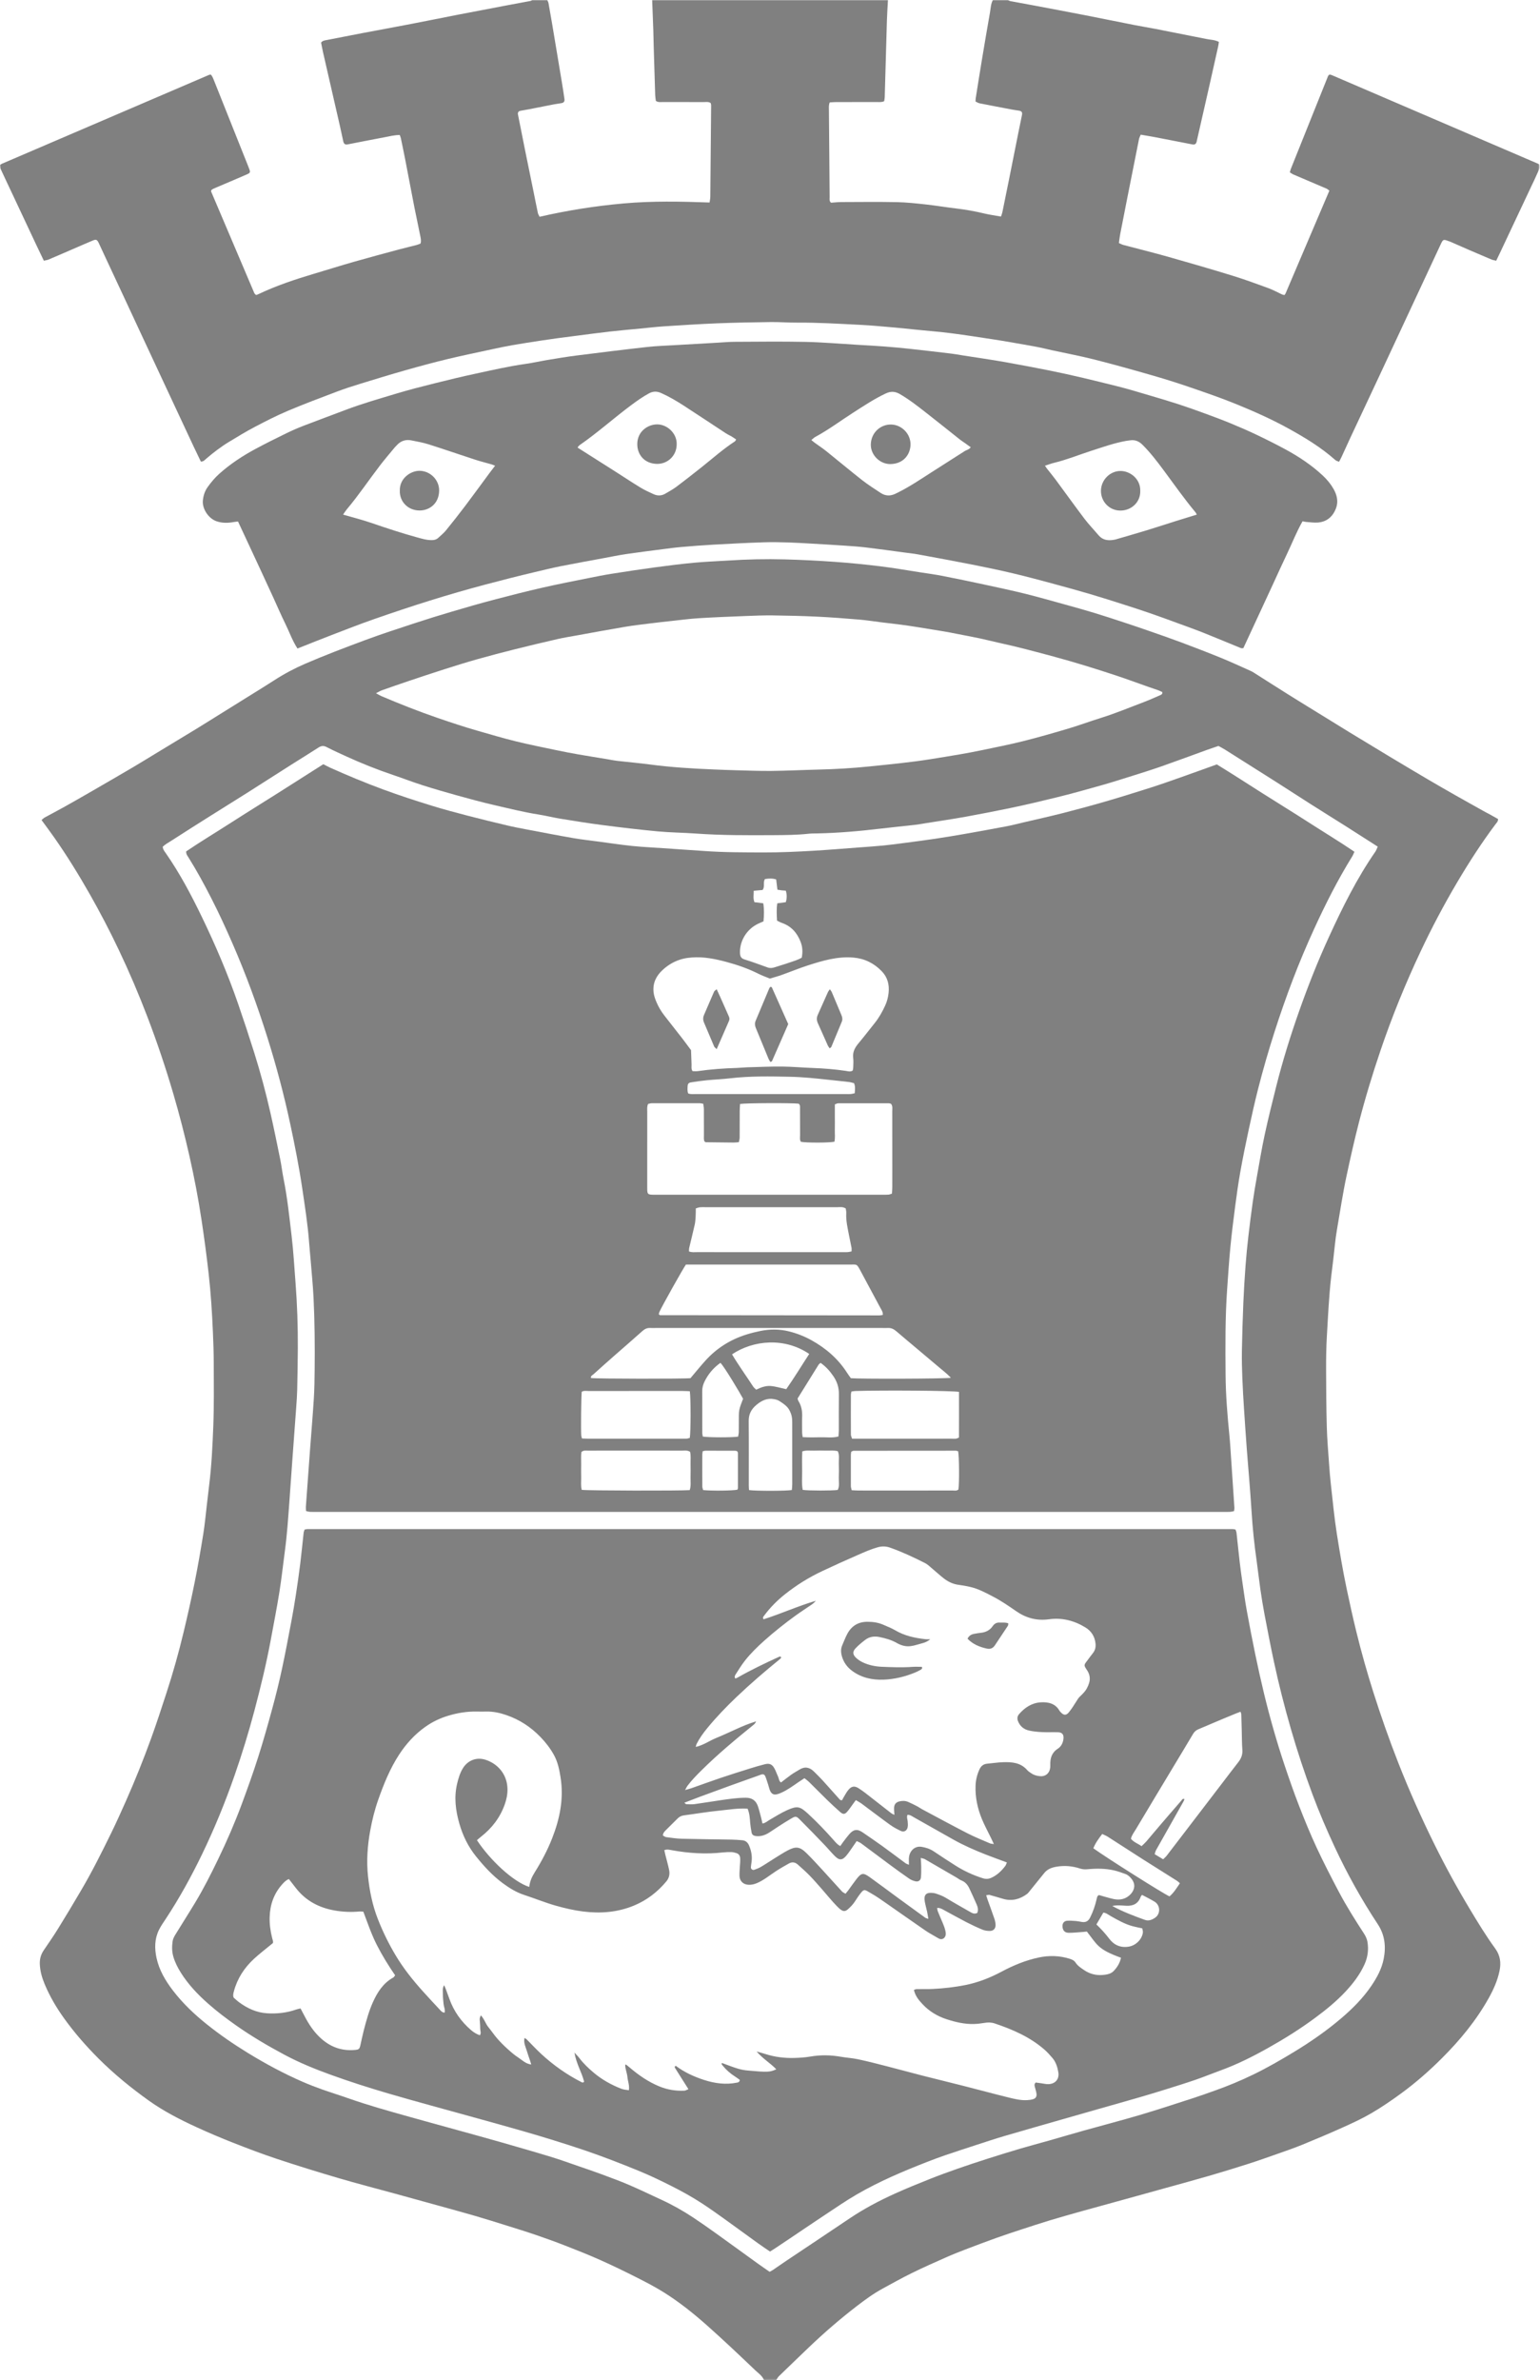 <svg width="988" height="1526" viewBox="0 0 988 1526" fill="none" xmlns="http://www.w3.org/2000/svg">
<mask id="mask0_1216_20" style="mask-type:luminance" maskUnits="userSpaceOnUse" x="0" y="0" width="988" height="1526">
<path d="M987.69 0H0V1525.9H987.69V0Z" fill="white"/>
</mask>
<g mask="url(#mask0_1216_20)">
<path d="M490.121 1525.9C489.078 1523.18 486.63 1521.62 484.677 1519.76C474.346 1509.93 464.004 1500.1 453.334 1490.65C444.733 1483.03 435.715 1475.84 425.955 1469.73C420.417 1466.26 414.592 1463.22 408.751 1460.27C400.969 1456.34 393.118 1452.52 385.159 1448.97C377.732 1445.65 370.16 1442.66 362.581 1439.7C356.355 1437.27 350.062 1435.01 343.739 1432.85C337.557 1430.73 331.31 1428.81 325.074 1426.86C318.414 1424.77 311.753 1422.68 305.055 1420.73C297.522 1418.53 289.95 1416.48 282.39 1414.38C272.724 1411.7 263.054 1409.03 253.381 1406.38C241.325 1403.07 229.207 1399.97 217.213 1396.44C203.969 1392.55 190.773 1388.47 177.67 1384.12C168.162 1380.96 158.782 1377.38 149.453 1373.72C141.607 1370.64 133.84 1367.33 126.176 1363.82C115.458 1358.91 104.969 1353.53 95.34 1346.65C83.962 1338.51 73.161 1329.71 63.241 1319.8C55.187 1311.74 47.741 1303.23 41.107 1293.99C36.168 1287.11 31.879 1279.84 28.63 1272.01C26.898 1267.84 25.647 1263.53 25.54 1258.91C25.465 1255.7 26.314 1252.92 28.099 1250.3C31.212 1245.73 34.368 1241.18 37.275 1236.48C42.323 1228.32 47.256 1220.08 52.123 1211.8C59.135 1199.88 65.306 1187.51 71.385 1175.1C74.711 1168.3 77.809 1161.39 80.878 1154.48C86.722 1141.31 92.075 1127.94 96.996 1114.4C100.47 1104.85 103.598 1095.16 106.761 1085.49C110.967 1072.63 114.628 1059.6 117.785 1046.44C120.329 1035.83 122.733 1025.18 124.885 1014.49C126.95 1004.22 128.741 993.889 130.404 983.545C131.441 977.083 132.02 970.548 132.794 964.042C133.26 960.138 133.685 956.229 134.17 952.329C135.739 939.745 136.34 927.08 136.835 914.435C137.357 901.053 137.156 887.64 137.132 874.24C137.121 867.545 136.891 860.845 136.598 854.152C136.047 841.496 135.264 828.846 133.827 816.26C132.523 804.836 131.01 793.429 129.288 782.059C127.219 768.39 124.623 754.804 121.573 741.319C118.524 727.841 115.077 714.463 111.181 701.196C106.301 684.575 100.783 668.176 94.599 651.996C89.039 637.448 82.934 623.13 76.249 609.069C70.501 596.98 64.317 585.107 57.7 573.459C50.578 560.923 43.017 548.672 34.742 536.865C32.159 533.177 29.448 529.579 26.651 525.742C27.401 525.136 27.987 524.506 28.705 524.112C32.911 521.8 37.174 519.596 41.365 517.255C47.081 514.064 52.764 510.809 58.433 507.534C67.25 502.442 76.068 497.348 84.841 492.186C90.36 488.94 95.8 485.56 101.277 482.244C109.364 477.349 117.47 472.482 125.537 467.554C131.248 464.065 136.909 460.498 142.592 456.963C147.905 453.66 153.218 450.357 158.527 447.047C164.327 443.432 170.17 439.88 175.907 436.165C182.27 432.047 188.891 428.523 195.873 425.506C208.431 420.082 221.212 415.246 234.017 410.481C244.632 406.531 255.422 403.049 266.184 399.503C274.052 396.911 281.972 394.468 289.917 392.121C298.841 389.483 307.783 386.9 316.78 384.528C327.18 381.785 337.616 379.143 348.1 376.744C357.882 374.506 367.743 372.614 377.579 370.628C382.571 369.619 387.571 368.626 392.6 367.83C401.798 366.376 411.007 364.982 420.233 363.738C428.599 362.611 436.981 361.557 445.385 360.767C452.63 360.087 459.916 359.848 467.18 359.374C479.252 358.584 491.342 358.32 503.425 358.637C514.189 358.919 524.955 359.459 535.697 360.225C545.422 360.918 555.138 361.891 564.817 363.075C573.335 364.116 581.798 365.61 590.28 366.92C595.025 367.653 599.791 368.281 604.498 369.199C613.492 370.954 622.465 372.83 631.424 374.755C640.095 376.619 648.777 378.459 657.384 380.587C665.995 382.715 674.531 385.158 683.083 387.521C689.387 389.262 695.691 391.016 701.949 392.915C708.349 394.857 714.704 396.95 721.056 399.044C726.719 400.91 732.366 402.826 737.997 404.79C744.723 407.135 751.458 409.46 758.123 411.964C766.695 415.186 775.247 418.47 783.726 421.93C790.047 424.511 796.239 427.414 802.482 430.19C803.145 430.485 803.779 430.85 804.394 431.239C811.89 435.988 819.353 440.789 826.878 445.494C834.647 450.355 842.471 455.123 850.274 459.933C855.475 463.14 860.659 466.371 865.878 469.549C874.326 474.691 882.78 479.825 891.258 484.917C899.362 489.784 907.484 494.625 915.632 499.422C921.525 502.891 927.455 506.299 933.402 509.676C939.85 513.338 946.336 516.938 952.811 520.554C953.825 521.12 954.88 521.617 955.897 522.179C957.662 523.154 959.414 524.154 961.085 525.095C961.14 526.729 960.162 527.503 959.506 528.378C950.577 540.264 942.541 552.73 934.964 565.513C926.424 579.923 918.607 594.712 911.465 609.852C901.716 630.521 893.093 651.653 885.74 673.299C880.542 688.591 875.855 704.029 871.815 719.673C868.906 730.947 866.375 742.295 863.932 753.678C861.453 765.218 859.723 776.879 857.715 788.494C856.626 794.798 856.129 801.205 855.362 807.565C854.926 811.181 854.458 814.79 854.043 818.408C852.584 831.147 852.006 843.954 851.26 856.744C850.853 863.719 850.751 870.721 850.768 877.71C850.799 890.092 850.88 902.479 851.219 914.855C851.433 922.708 852.118 930.55 852.664 938.391C852.977 942.893 853.343 947.394 853.85 951.879C855.047 962.439 856.024 973.039 857.687 983.53C859.531 995.166 861.477 1006.79 863.91 1018.34C865.887 1027.74 867.952 1037.11 870.242 1046.43C873.436 1059.43 877.078 1072.31 881.133 1085.08C885.978 1100.32 891.28 1115.4 897.131 1130.3C904.105 1148.05 911.865 1165.44 920.317 1182.52C927.288 1196.61 934.83 1210.39 942.928 1223.87C948.103 1232.48 953.318 1241.08 959.239 1249.19C962.542 1253.72 963.113 1258.44 962.015 1263.66C960.711 1269.85 958.161 1275.56 955.101 1281.03C947.08 1295.37 936.744 1307.9 925.145 1319.49C916.883 1327.74 908.129 1335.4 898.715 1342.27C892.61 1346.73 886.341 1351.01 879.823 1354.82C873.939 1358.27 867.698 1361.14 861.471 1363.94C852.855 1367.82 844.143 1371.49 835.395 1375.07C830.152 1377.21 824.782 1379.04 819.439 1380.93C813.272 1383.1 807.108 1385.29 800.881 1387.28C792.438 1389.98 783.964 1392.57 775.455 1395.05C766.246 1397.73 756.981 1400.22 747.739 1402.79C739.331 1405.13 730.923 1407.46 722.512 1409.78C713.126 1412.37 703.73 1414.93 694.352 1417.54C687.495 1419.46 680.638 1421.38 673.822 1423.44C667.566 1425.33 661.354 1427.37 655.144 1429.4C649.761 1431.17 644.376 1432.93 639.043 1434.84C632.479 1437.2 625.949 1439.66 619.438 1442.15C615.233 1443.77 611.036 1445.42 606.922 1447.25C599.616 1450.49 592.301 1453.72 585.129 1457.24C578.735 1460.38 572.51 1463.86 566.252 1467.27C560.357 1470.48 554.943 1474.44 549.643 1478.52C538.796 1486.87 528.441 1495.81 518.559 1505.29C512.264 1511.33 505.966 1517.36 499.708 1523.44C499.004 1524.13 498.558 1525.08 497.993 1525.91H490.123L490.121 1525.9ZM493.746 1456.5C494.618 1456.02 495.285 1455.73 495.878 1455.33C498.766 1453.37 501.611 1451.34 504.514 1449.4C518.056 1440.33 531.646 1431.34 545.155 1422.22C554.355 1416.02 564.143 1410.89 574.221 1406.33C581.629 1402.97 589.186 1399.94 596.744 1396.92C602.547 1394.61 608.422 1392.47 614.317 1390.41C620.761 1388.16 627.249 1386.02 633.754 1383.94C640.683 1381.73 647.637 1379.58 654.615 1377.52C660.744 1375.72 666.93 1374.09 673.076 1372.35C680.489 1370.24 687.878 1368.04 695.299 1365.97C707.341 1362.6 719.452 1359.47 731.441 1355.92C742.87 1352.54 754.192 1348.79 765.536 1345.13C770.238 1343.61 774.886 1341.93 779.543 1340.27C787.903 1337.31 796.082 1333.9 804.059 1330.03C812.964 1325.71 821.53 1320.78 829.995 1315.65C840.717 1309.15 851.002 1302.05 860.541 1293.91C867.762 1287.75 874.442 1281.07 879.803 1273.17C883.425 1267.84 886.479 1262.21 887.726 1255.82C889.257 1247.99 888.469 1240.53 883.92 1233.64C873.563 1217.95 864.417 1201.57 856.455 1184.53C851.216 1173.32 846.334 1161.94 842.019 1150.36C836.889 1136.59 832.283 1122.64 828.197 1108.52C824.071 1094.24 820.408 1079.86 817.293 1065.34C815.125 1055.24 813.181 1045.09 811.245 1034.94C810.236 1029.65 809.381 1024.33 808.607 1019C807.73 1012.95 807.084 1006.86 806.223 1000.81C804.724 990.28 803.6 979.715 802.955 969.095C802.53 962.12 801.968 955.153 801.432 948.186C800.94 941.797 800.365 935.416 799.892 929.027C799.26 920.461 798.659 911.891 798.11 903.319C797.692 896.781 797.289 890.241 797.04 883.696C796.817 877.878 796.646 872.047 796.747 866.228C796.928 855.895 797.248 845.56 797.677 835.233C798.009 827.234 798.51 819.237 799.101 811.253C799.562 805.011 800.194 798.779 800.907 792.558C801.754 785.182 802.697 777.815 803.736 770.464C804.51 764.989 805.446 759.535 806.419 754.091C808.007 745.21 809.473 736.301 811.378 727.488C813.622 717.109 816.195 706.798 818.778 696.496C822.886 680.117 827.91 664.003 833.534 648.092C839.208 632.039 845.466 616.213 852.579 600.722C861.272 581.791 870.481 563.161 882.391 545.988C883.018 545.083 883.355 543.974 883.904 542.797C877.054 538.416 870.459 534.168 863.831 529.972C856.333 525.228 848.786 520.562 841.295 515.805C833.803 511.047 826.372 506.194 818.881 501.432C807.953 494.487 797.003 487.579 786.046 480.68C784.587 479.762 783.039 478.985 781.704 478.241C779.185 479.103 776.975 479.823 774.792 480.612C764.947 484.173 755.135 487.831 745.257 491.298C738.953 493.511 732.568 495.497 726.194 497.503C719.538 499.599 712.881 501.71 706.166 503.604C696.789 506.253 687.401 508.88 677.938 511.198C668.196 513.585 658.443 515.919 648.61 517.959C639.065 519.941 629.502 521.814 619.917 523.557C611.187 525.145 602.4 526.407 593.638 527.809C591.481 528.155 589.333 528.566 587.165 528.813C579.79 529.651 572.398 530.362 565.027 531.241C551.426 532.862 537.797 534.047 524.097 534.33C522.35 534.365 520.591 534.325 518.859 534.515C511.317 535.342 503.742 535.39 496.176 535.434C479.574 535.533 462.969 535.592 446.389 534.402C438.259 533.818 430.083 533.772 421.97 533.015C410.232 531.919 398.517 530.521 386.823 529.014C377.735 527.844 368.683 526.376 359.637 524.909C354.899 524.141 350.229 522.947 345.486 522.201C335.705 520.661 326.117 518.233 316.489 516.017C308.557 514.191 300.698 512.025 292.852 509.851C285.57 507.832 278.308 505.728 271.112 503.431C264.749 501.399 258.511 498.984 252.178 496.851C242.11 493.459 232.256 489.533 222.588 485.138C218.222 483.154 213.843 481.186 209.59 478.976C207.628 477.957 206.128 478.106 204.345 479.259C198.973 482.734 193.507 486.063 188.104 489.493C178.278 495.732 168.486 502.027 158.651 508.252C151.028 513.077 143.351 517.811 135.719 522.621C127.228 527.973 118.734 533.326 110.302 538.77C108.27 540.082 106.08 541.239 104.398 542.843C104.554 544.687 105.529 545.791 106.354 546.973C115.287 559.788 122.584 573.558 129.363 587.572C138.171 605.78 146.129 624.376 152.741 643.511C156.35 653.956 159.815 664.453 163.131 674.992C167.149 687.762 170.601 700.698 173.554 713.752C175.769 723.54 177.773 733.377 179.772 743.213C180.612 747.348 181.076 751.556 181.912 755.69C184.368 767.841 185.626 780.164 187.091 792.446C188.264 802.272 188.806 812.172 189.574 822.044C190.67 836.135 191.153 850.252 191.07 864.384C191.02 873.267 190.867 882.15 190.67 891.033C190.589 894.67 190.324 898.306 190.062 901.935C189.206 913.843 188.305 925.746 187.441 937.654C186.829 946.078 186.271 954.506 185.643 962.929C184.867 973.382 184.182 983.847 182.782 994.245C181.597 1003.05 180.658 1011.89 179.258 1020.66C177.653 1030.72 175.673 1040.72 173.827 1050.74C170.979 1066.21 167.274 1081.48 163.24 1096.68C159.506 1110.74 155.235 1124.66 150.442 1138.4C144.449 1155.58 137.556 1172.42 129.632 1188.81C122.72 1203.09 115.077 1217 106.319 1230.27C104.799 1232.57 103.186 1234.84 101.975 1237.31C99.157 1243.05 99.094 1249.12 100.413 1255.25C102.106 1263.11 106.131 1269.87 110.927 1276.14C117.144 1284.27 124.533 1291.29 132.499 1297.68C140.907 1304.43 149.773 1310.52 158.973 1316.16C170.404 1323.16 182.17 1329.5 194.469 1334.82C198.468 1336.55 202.543 1338.12 206.648 1339.58C212.263 1341.57 217.966 1343.32 223.585 1345.3C235.939 1349.65 248.543 1353.16 261.14 1356.71C271.91 1359.74 282.712 1362.66 293.495 1365.65C302.743 1368.21 312.002 1370.75 321.229 1373.38C331.99 1376.46 342.752 1379.54 353.459 1382.81C359.713 1384.71 365.862 1386.97 372.048 1389.09C376.582 1390.65 381.132 1392.18 385.624 1393.85C391.618 1396.08 397.635 1398.26 403.508 1400.78C410.587 1403.81 417.525 1407.17 424.522 1410.4C431.537 1413.63 438.244 1417.43 444.681 1421.68C449.535 1424.89 454.297 1428.24 459.028 1431.62C468.022 1438.06 476.96 1444.58 485.934 1451.04C488.52 1452.91 491.156 1454.69 493.732 1456.49L493.746 1456.5ZM241.222 444.438C242.908 445.352 243.744 445.897 244.649 446.282C256.562 451.341 268.581 456.114 280.837 460.307C289.228 463.177 297.629 465.992 306.153 468.429C314.402 470.787 322.629 473.245 330.956 475.291C339.705 477.441 348.553 479.189 357.373 481.043C361.929 482.001 366.507 482.874 371.094 483.677C377.113 484.729 383.151 485.674 389.179 486.669C391.478 487.048 393.761 487.54 396.071 487.809C403.012 488.616 409.978 489.202 416.901 490.121C430.632 491.941 444.427 492.776 458.251 493.332C462.615 493.507 466.979 493.695 471.345 493.804C479.204 494.001 487.067 494.336 494.924 494.257C504.822 494.157 514.714 493.647 524.609 493.411C535.677 493.146 546.719 492.527 557.734 491.387C570.913 490.025 584.105 488.802 597.194 486.693C603.371 485.698 609.553 484.722 615.717 483.653C620.448 482.833 625.173 481.96 629.871 480.973C638.691 479.121 647.545 477.388 656.284 475.201C666.011 472.764 675.661 470.002 685.277 467.143C692.377 465.032 699.335 462.442 706.409 460.237C715.858 457.291 724.975 453.456 734.221 449.972C737.62 448.69 740.926 447.161 744.266 445.724C745.055 445.383 745.924 445.042 745.648 443.681C744.837 443.314 743.944 442.841 743.001 442.502C740.952 441.761 738.872 441.107 736.816 440.385C729.823 437.928 722.873 435.345 715.839 433.018C702.597 428.639 689.273 424.511 675.799 420.885C664.285 417.785 652.771 414.688 641.11 412.172C636.987 411.282 632.909 410.188 628.784 409.316C623.806 408.261 618.799 407.338 613.805 406.365C611.237 405.864 608.674 405.337 606.093 404.901C600.353 403.935 594.609 402.996 588.861 402.089C585.269 401.52 581.671 400.982 578.066 400.507C573.882 399.956 569.686 399.497 565.497 398.983C560.729 398.396 555.976 397.629 551.19 397.228C542.195 396.478 533.192 395.778 524.178 395.347C514.727 394.894 505.26 394.673 495.799 394.553C489.981 394.481 484.156 394.713 478.34 394.945C468.302 395.343 458.26 395.728 448.235 396.351C442.286 396.721 436.36 397.524 430.428 398.16C426.231 398.611 422.031 399.068 417.842 399.597C412.212 400.308 406.564 400.934 400.969 401.872C390.784 403.578 380.631 405.477 370.468 407.312C366.177 408.088 361.863 408.771 357.613 409.742C348.538 411.814 339.48 413.968 330.448 416.232C322.27 418.282 314.109 420.416 305.996 422.704C299.005 424.677 292.071 426.854 285.148 429.059C277.396 431.528 269.675 434.103 261.96 436.69C256.31 438.585 250.686 440.555 245.069 442.542C244.022 442.913 243.059 443.524 241.22 444.442L241.222 444.438Z" fill="#808080"/>
<path d="M646.634 0C647.15 0.243 647.642 0.609 648.183 0.711C653.325 1.687 658.478 2.592 663.621 3.564C674.483 5.613 685.346 7.652 696.195 9.767C706.758 11.825 717.301 13.995 727.861 16.069C732.429 16.966 737.029 17.696 741.598 18.586C752.445 20.702 763.286 22.86 774.124 25.022C776.668 25.529 779.345 25.494 781.99 26.866C781.841 27.819 781.747 28.782 781.537 29.72C779.605 38.384 777.67 47.044 775.708 55.702C773.137 67.049 770.541 78.393 767.958 89.739C767.862 90.163 767.803 90.601 767.673 91.014C767.253 92.366 766.462 92.878 765.016 92.598C757.163 91.088 749.319 89.531 741.465 88.028C738.337 87.429 735.191 86.928 731.84 86.344C731.416 87.418 730.911 88.295 730.72 89.238C728.08 102.369 725.477 115.506 722.876 128.643C721.437 135.921 720.002 143.198 718.604 150.484C718.279 152.184 718.11 153.914 717.841 155.823C718.919 156.287 719.786 156.797 720.722 157.046C730.272 159.583 739.872 161.935 749.378 164.621C763.224 168.534 777.042 172.55 790.794 176.778C798.57 179.169 806.221 181.986 813.864 184.786C816.854 185.882 819.665 187.466 822.57 188.804C822.944 188.977 823.383 189.01 824.046 189.167C824.254 188.881 824.584 188.562 824.75 188.174C834.11 166.248 843.454 144.318 852.871 122.221C852.178 121.725 851.664 121.202 851.04 120.935C843.962 117.895 836.862 114.902 829.783 111.864C829.022 111.538 828.346 111.007 827.522 110.501C827.756 109.655 827.878 108.95 828.139 108.303C836.083 88.457 844.038 68.618 852.016 48.785C852.162 48.42 852.571 48.157 852.884 47.818C853.341 47.897 853.794 47.888 854.175 48.05C898.644 67.135 943.106 86.233 987.411 105.26C988.211 107.599 987.087 109.274 986.368 110.958C985.055 114.032 983.568 117.033 982.142 120.058C975.51 134.14 968.877 148.222 962.239 162.302C961.504 163.86 960.743 165.404 959.903 167.145C958.765 166.863 957.761 166.745 956.862 166.371C952.168 164.413 947.494 162.405 942.824 160.386C938.688 158.597 934.571 156.766 930.441 154.962C930.043 154.787 929.612 154.688 929.205 154.535C926.123 153.371 925.793 153.468 924.476 156.235C923.037 159.255 921.652 162.3 920.237 165.334C915.193 176.146 910.147 186.956 905.103 197.766C898.519 211.877 891.948 225.992 885.349 240.096C879.06 253.535 872.732 266.959 866.444 280.398C864.471 284.615 862.57 288.865 860.619 293.093C860.199 294.003 859.698 294.874 859.09 296.039C858.219 295.668 857.333 295.517 856.762 295.009C847.449 286.741 836.897 280.365 826.023 274.404C815.544 268.658 804.649 263.815 793.629 259.303C783.554 255.175 773.223 251.645 762.916 248.11C754.814 245.33 746.622 242.782 738.387 240.419C726.236 236.935 714.057 233.527 701.803 230.43C692.929 228.188 683.915 226.506 674.967 224.563C671.697 223.852 668.451 223.017 665.165 222.396C659.45 221.315 653.714 220.342 647.981 219.349C644.541 218.754 641.098 218.167 637.646 217.649C628.582 216.288 619.528 214.829 610.438 213.67C602.933 212.712 595.38 212.126 587.849 211.371C583.214 210.908 578.583 210.38 573.941 209.982C566.548 209.35 559.157 208.624 551.749 208.256C538.226 207.587 524.706 206.738 511.151 206.837C505.624 206.876 500.094 206.406 494.569 206.478C483.068 206.627 471.564 206.83 460.072 207.292C448.728 207.747 437.396 208.486 426.067 209.217C420.984 209.545 415.92 210.153 410.848 210.641C404.329 211.268 397.8 211.822 391.295 212.559C384.064 213.379 376.852 214.37 369.634 215.291C365.594 215.807 361.551 216.31 357.516 216.857C354.055 217.325 350.597 217.817 347.148 218.353C340.966 219.311 334.78 220.243 328.618 221.315C324.322 222.063 320.051 222.977 315.787 223.896C306.27 225.952 296.727 227.908 287.26 230.187C278.362 232.328 269.514 234.708 260.708 237.206C250.781 240.023 240.908 243.033 231.047 246.069C225.909 247.651 220.784 249.313 215.757 251.216C205.293 255.177 194.807 259.106 184.507 263.468C177.288 266.525 170.284 270.121 163.335 273.768C157.806 276.668 152.462 279.938 147.114 283.171C141.875 286.336 137.021 290.05 132.367 294.025C131.398 294.852 130.612 295.998 128.854 295.924C127.268 292.618 125.619 289.25 124.026 285.851C118.536 274.131 113.063 262.4 107.586 250.672C102.787 240.393 97.986 230.115 93.191 219.834C88.462 209.687 83.746 199.535 79.015 189.388C75.266 181.345 71.501 173.311 67.748 165.268C66.271 162.105 64.834 158.923 63.34 155.769C62.345 153.664 61.656 153.321 59.604 154.174C54.908 156.13 50.251 158.186 45.579 160.202C40.773 162.276 35.979 164.374 31.155 166.404C30.265 166.778 29.257 166.874 28.13 167.139C26.474 163.685 24.891 160.432 23.349 157.158C18.27 146.37 13.208 135.575 8.136 124.783C5.537 119.251 2.904 113.736 0.355 108.183C0.023 107.459 0.102 106.549 -0.008 105.748C0.539 105.409 0.878 105.136 1.263 104.972C45.612 85.946 89.965 66.927 134.322 47.921C134.563 47.818 134.884 47.908 135.392 47.908C136.409 49.168 136.975 50.797 137.612 52.396C144.183 68.871 150.76 85.342 157.333 101.815C158.195 103.976 159.09 106.127 159.901 108.305C160.721 110.51 160.507 110.893 158.241 111.868C155.303 113.131 152.372 114.406 149.432 115.659C145.29 117.426 141.136 119.168 136.997 120.948C136.477 121.171 136.024 121.556 135.663 121.788C135.551 122.086 135.484 122.212 135.457 122.346C135.431 122.488 135.394 122.656 135.444 122.779C144.66 144.467 153.881 166.15 163.116 187.829C163.281 188.214 163.628 188.524 163.913 188.848C164.002 188.949 164.169 188.981 164.479 189.132C164.873 188.968 165.4 188.774 165.903 188.533C177.361 183.095 189.352 179.116 201.481 175.505C210.121 172.933 218.721 170.223 227.392 167.751C237.034 164.999 246.728 162.429 256.412 159.822C260.06 158.84 263.744 157.989 267.403 157.037C268.221 156.825 268.995 156.449 269.798 156.147C270.345 154.391 269.921 152.792 269.628 151.274C268.44 145.134 267.058 139.031 265.852 132.893C263.89 122.901 262.029 112.89 260.089 102.894C259.174 98.178 258.186 93.475 257.206 88.77C257.061 88.081 256.77 87.422 256.488 86.576C253.17 86.521 250.081 87.364 246.98 87.939C238.976 89.424 230.997 91.043 223.002 92.585C221.44 92.886 220.602 92.278 220.217 90.583C219.511 87.464 218.888 84.325 218.174 81.208C214.541 65.322 210.884 49.439 207.253 33.55C206.77 31.439 206.393 29.304 205.993 27.297C207.032 25.977 208.408 25.905 209.644 25.66C217.205 24.155 224.774 22.688 232.349 21.251C242.78 19.273 253.225 17.377 263.65 15.371C273.646 13.45 283.62 11.41 293.614 9.47C304.181 7.418 314.757 5.414 325.333 3.406C330.331 2.457 335.34 1.56 340.336 0.609C340.736 0.532 341.089 0.204 341.463 -0.008C344.669 -0.008 347.874 -0.008 351.08 -0.008C351.358 0.654 351.765 1.295 351.892 1.984C352.682 6.278 353.432 10.579 354.154 14.885C356.273 27.511 358.382 40.138 360.475 52.77C361.07 56.36 361.632 59.958 362.138 63.561C362.334 64.974 361.72 65.82 360.359 66.1C358.795 66.422 357.192 66.557 355.621 66.859C350.195 67.907 344.779 69.003 339.352 70.059C337.497 70.42 335.625 70.678 333.772 71.052C332.648 71.278 332.061 72.181 332.289 73.329C333.748 80.749 335.216 88.166 336.716 95.577C338.534 104.556 340.389 113.526 342.217 122.501C343.175 127.202 344.087 131.911 345.085 136.603C345.251 137.384 345.759 138.09 346.174 138.974C364.15 134.858 382.102 132.025 400.228 130.419C418.484 128.803 436.79 129.166 455.236 129.831C455.424 128.414 455.697 127.278 455.708 126.141C455.907 106.625 456.08 87.112 456.238 67.596C456.242 67.049 456.03 66.503 455.936 66.037C454.437 65.1 452.943 65.448 451.526 65.444C442.785 65.411 434.045 65.444 425.304 65.411C423.884 65.407 422.395 65.737 420.783 64.72C420.647 63.628 420.393 62.362 420.35 61.087C420.013 50.902 419.711 40.716 419.411 30.532C419.304 26.892 419.265 23.25 419.14 19.612C418.917 13.07 418.652 6.53 418.407 -0.013C468.828 -0.013 519.251 -0.013 569.672 -0.013C569.446 4.345 569.147 8.697 569.009 13.057C568.615 25.566 568.289 38.076 567.937 50.587C567.828 54.516 567.74 58.447 567.605 62.375C567.576 63.213 567.373 64.044 567.25 64.871C565.689 65.632 564.219 65.415 562.795 65.42C554.056 65.437 545.32 65.42 536.581 65.44C535.164 65.444 533.747 65.58 532.31 65.656C531.568 67.45 531.787 69.062 531.798 70.624C531.876 82.271 531.997 93.917 532.095 105.564C532.154 112.553 532.178 119.544 532.259 126.532C532.272 127.644 531.907 128.884 533.156 129.969C535.28 129.829 537.583 129.553 539.889 129.544C551.681 129.501 563.475 129.359 575.263 129.593C581.505 129.717 587.748 130.395 593.962 131.078C600.468 131.791 606.929 132.893 613.428 133.661C619.506 134.378 625.504 135.439 631.456 136.87C634.949 137.71 638.53 138.184 642.189 138.845C642.546 137.756 642.893 136.964 643.066 136.133C644.475 129.299 645.862 122.462 647.235 115.622C649.265 105.503 651.271 95.378 653.299 85.259C654.069 81.412 654.885 77.573 655.657 73.725C655.996 72.03 655.471 71.245 653.8 70.952C652.369 70.698 650.919 70.551 649.491 70.282C642.491 68.961 635.489 67.638 628.503 66.247C627.575 66.063 626.727 65.483 625.861 65.094C625.902 64.234 625.876 63.65 625.966 63.086C627.247 55.041 628.509 46.994 629.848 38.957C631.567 28.626 633.313 18.298 635.135 7.984C635.61 5.296 635.642 2.481 636.999 -0.008C640.221 0 643.427 0 646.634 0Z" fill="#808080"/>
<path d="M190.848 415.775C187.563 410.765 185.627 405.107 183.006 399.807C180.364 394.465 178.028 388.971 175.541 383.55C172.993 377.997 170.429 372.447 167.861 366.902C165.355 361.491 162.835 356.084 160.317 350.677C157.802 345.276 155.28 339.88 152.701 334.348C151.666 334.475 150.83 334.538 150.01 334.685C146.235 335.359 142.516 335.455 138.809 334.153C133.734 332.371 129.602 326.159 130.16 320.797C130.479 317.718 131.398 314.811 133.229 312.262C135.44 309.185 137.835 306.3 140.692 303.749C147.692 297.504 155.452 292.386 163.664 287.956C170.311 284.369 177.09 281.016 183.881 277.702C187.534 275.919 191.286 274.305 195.079 272.842C203.891 269.44 212.77 266.214 221.596 262.848C232.336 258.751 243.395 255.64 254.378 252.313C262.443 249.87 270.63 247.812 278.806 245.762C287.553 243.57 296.322 241.451 305.138 239.559C315.797 237.271 326.427 234.821 337.241 233.296C341.995 232.627 346.684 231.538 351.424 230.757C357.597 229.74 363.77 228.703 369.973 227.918C384.994 226.015 400.023 224.156 415.07 222.478C421.142 221.8 427.269 221.618 433.374 221.253C442.381 220.715 451.393 220.212 460.403 219.702C464.034 219.496 467.667 219.155 471.3 219.14C486.45 219.076 501.606 218.871 516.751 219.192C527.802 219.426 538.835 220.395 549.876 221.049C555.69 221.393 561.509 221.693 567.314 222.134C572.831 222.554 578.343 223.06 583.842 223.657C592.672 224.615 601.494 225.656 610.313 226.71C612.77 227.003 615.206 227.474 617.652 227.857C626.854 229.302 636.082 230.595 645.25 232.231C654.555 233.894 663.844 235.657 673.119 237.509C687.822 240.445 702.357 244.03 716.886 247.661C724.075 249.459 731.169 251.646 738.284 253.733C744.276 255.492 750.267 257.266 756.201 259.204C761.864 261.052 767.475 263.064 773.072 265.112C778.532 267.109 783.989 269.132 789.364 271.346C795.009 273.671 800.62 276.101 806.132 278.726C812.427 281.722 818.674 284.837 824.799 288.164C833.386 292.83 841.508 298.219 848.676 304.924C851.342 307.417 853.694 310.221 855.505 313.402C857.753 317.348 858.777 321.596 857.091 325.964C855.05 331.253 851.205 334.606 845.371 335.009C842.93 335.177 840.449 334.801 837.991 334.628C837.286 334.578 836.593 334.376 835.672 334.201C831.846 340.844 829.138 347.899 825.888 354.682C822.681 361.375 819.648 368.151 816.531 374.886C813.355 381.752 810.172 388.616 806.989 395.478C803.875 402.193 800.755 408.906 797.676 415.543C796.947 415.543 796.483 415.67 796.129 415.525C788.32 412.338 780.551 409.059 772.718 405.934C767.455 403.836 762.118 401.924 756.796 399.975C750.654 397.724 744.514 395.458 738.333 393.319C732.431 391.278 726.49 389.351 720.543 387.453C713.622 385.243 706.699 383.032 699.73 380.982C691.921 378.686 684.075 376.507 676.216 374.394C667.513 372.054 658.811 369.691 650.044 367.615C641.273 365.54 632.44 363.7 623.597 361.952C612.039 359.669 600.448 357.547 588.862 355.419C586.003 354.894 583.1 354.605 580.215 354.22C571.991 353.124 563.775 351.961 555.54 350.976C550.916 350.425 546.261 350.123 541.613 349.806C534.784 349.34 527.95 348.951 521.119 348.55C510.651 347.936 500.173 347.354 489.687 347.691C478.923 348.036 468.163 348.61 457.408 349.207C450.579 349.585 443.755 350.128 436.941 350.714C433.026 351.051 429.128 351.589 425.23 352.094C417.436 353.102 409.634 354.06 401.86 355.211C396.823 355.957 391.829 356.996 386.82 357.925C377.812 359.594 368.79 361.198 359.806 362.987C354.244 364.094 348.732 365.465 343.206 366.762C332.593 369.258 322.033 371.953 311.492 374.746C299.542 377.914 287.676 381.356 275.882 385.029C263.805 388.791 251.805 392.814 239.862 396.976C230.813 400.131 221.885 403.637 212.936 407.071C205.624 409.877 198.357 412.811 190.85 415.775H190.848ZM670.398 298.576C671.058 299.541 671.347 300.013 671.686 300.446C673.572 302.85 675.534 305.195 677.349 307.649C683.491 315.95 689.498 324.354 695.736 332.581C698.54 336.279 701.793 339.633 704.798 343.181C707.482 346.352 710.936 346.726 714.711 346.066C714.998 346.015 715.289 345.978 715.569 345.897C722.262 343.94 728.971 342.032 735.642 340C742.036 338.051 748.383 335.956 754.76 333.952C759.018 332.613 763.29 331.323 767.818 329.932C767.488 329.348 767.287 328.825 766.948 328.416C759.766 319.804 753.325 310.635 746.655 301.636C742.414 295.912 738.085 290.255 733.022 285.198C730.801 282.98 728.321 281.86 725.189 282.293C724.325 282.414 723.454 282.49 722.595 282.641C714.834 284.008 707.425 286.675 699.969 289.074C692.092 291.609 684.414 294.755 676.341 296.704C674.525 297.141 672.767 297.821 670.398 298.576ZM520.535 282.114C521.408 282.827 522.036 283.391 522.714 283.886C525.177 285.681 527.74 287.353 530.116 289.256C537.829 295.435 545.399 301.794 553.177 307.885C556.946 310.836 561.025 313.395 565.022 316.044C568.069 318.063 571.293 318.111 574.554 316.506C575.206 316.184 575.86 315.869 576.51 315.543C583.805 311.89 590.542 307.314 597.397 302.935C603.274 299.182 609.152 295.428 615.029 291.677C616.254 290.894 617.512 290.159 618.706 289.334C619.94 288.481 621.635 288.33 622.794 286.753C621.488 285.806 620.34 284.96 619.176 284.133C618.109 283.376 616.98 282.698 615.954 281.886C608.767 276.204 601.636 270.447 594.409 264.812C588.91 260.525 583.435 256.207 577.376 252.681C574.331 250.909 571.566 250.708 568.32 252.23C560.918 255.706 554.151 260.214 547.304 264.604C539.233 269.779 531.546 275.554 523.077 280.112C522.231 280.57 521.537 281.313 520.535 282.116V282.114ZM472.289 281.762C471.287 281.095 470.368 280.427 469.395 279.85C468.146 279.111 466.796 278.529 465.585 277.735C456.588 271.846 447.653 265.868 438.623 260.033C433.988 257.038 429.233 254.24 424.165 251.983C421.409 250.756 418.935 250.78 416.273 252.239C412.178 254.485 408.394 257.176 404.671 259.954C393.607 268.211 383.32 277.468 371.942 285.323C371.305 285.762 370.881 286.508 370.513 286.935C378.81 292.195 386.908 297.316 394.992 302.461C400.264 305.814 405.458 309.292 410.798 312.533C413.521 314.187 416.443 315.535 419.353 316.847C421.868 317.982 424.458 317.919 426.888 316.471C429.259 315.06 431.722 313.756 433.92 312.107C439.5 307.92 444.993 303.611 450.45 299.265C457.38 293.746 464.012 287.845 471.458 282.991C471.777 282.783 471.926 282.311 472.287 281.76L472.289 281.762ZM220.102 329.916C226.511 331.782 232.445 333.263 238.207 335.243C247.833 338.552 257.493 341.741 267.307 344.443C270.529 345.329 273.723 346.339 277.137 346.287C278.675 346.263 280.025 345.895 281.14 344.86C282.846 343.277 284.69 341.794 286.149 340.002C290.377 334.814 294.52 329.551 298.556 324.212C303.816 317.249 308.939 310.184 314.13 303.169C315.219 301.695 316.352 300.254 317.634 298.578C316.615 298.191 315.965 297.893 315.289 297.699C311.798 296.693 308.263 295.826 304.809 294.702C294.855 291.463 284.964 288.033 274.985 284.874C271.395 283.737 267.642 283.089 263.936 282.344C260.218 281.596 257.04 282.683 254.498 285.537C254.111 285.972 253.66 286.353 253.291 286.799C250.145 290.612 246.904 294.352 243.894 298.272C236.717 307.618 230.159 317.433 222.56 326.465C221.74 327.44 221.075 328.545 220.106 329.919L220.102 329.916Z" fill="#808080"/>
<path d="M196.345 968.781C196.297 967.774 196.17 966.921 196.229 966.079C197.093 954.025 197.97 941.972 198.867 929.922C199.687 918.887 200.632 907.86 201.332 896.819C201.719 890.718 201.804 884.596 201.866 878.48C202.021 863.039 201.916 847.597 201.166 832.171C200.776 824.179 199.963 816.206 199.319 808.224C199.004 804.307 198.593 800.396 198.302 796.476C197.436 784.848 195.601 773.345 193.899 761.822C191.856 747.993 189.135 734.3 186.215 720.634C182.225 701.969 177.328 683.556 171.617 665.359C165.166 644.807 157.773 624.6 149.144 604.848C144.891 595.114 140.469 585.466 135.63 576.014C131.059 567.081 126.273 558.26 120.938 549.746C120.26 548.664 119.337 547.649 119.435 545.846C128.902 539.437 138.867 533.459 148.63 527.173C158.291 520.952 168.082 514.928 177.796 508.786C187.628 502.57 197.434 496.312 207.435 489.955C208.896 490.701 210.274 491.486 211.715 492.129C222.998 497.18 234.394 501.94 246.002 506.205C256.243 509.967 266.605 513.349 277.021 516.562C284.657 518.92 292.391 520.97 300.128 522.984C308.571 525.182 317.054 527.232 325.545 529.244C329.644 530.216 333.792 531.001 337.934 531.784C347.937 533.678 357.933 535.618 367.965 537.353C373.553 538.32 379.208 538.91 384.829 539.674C389.733 540.341 394.631 541.067 399.544 541.671C403.444 542.15 407.352 542.594 411.27 542.867C424.632 543.803 438.006 544.586 451.364 545.566C464.305 546.518 477.26 546.485 490.22 546.516C500.853 546.542 511.471 546.052 522.079 545.422C531.811 544.845 541.529 544.029 551.252 543.303C556.478 542.913 561.71 542.572 566.924 542.06C571.559 541.605 576.179 540.971 580.797 540.363C587.144 539.527 593.494 538.705 599.827 537.76C606.012 536.837 612.19 535.828 618.349 534.746C627.514 533.138 636.668 531.476 645.809 529.745C649.237 529.096 652.618 528.201 656.018 527.405C664.653 525.381 673.317 523.476 681.912 521.289C691.066 518.959 700.187 516.481 709.258 513.848C718.884 511.052 728.459 508.071 738.011 505.028C744.376 503.001 750.68 500.769 756.984 498.551C764.791 495.804 772.567 492.978 780.655 490.078C790.402 496.043 800.158 502.353 809.959 508.589C819.778 514.836 829.72 520.891 839.497 527.199C849.251 533.492 859.217 539.462 868.95 546.083C868.401 547.251 868.064 548.202 867.544 549.04C858.339 563.91 850.454 579.466 843.174 595.353C838.264 606.073 833.677 616.922 829.471 627.929C825.214 639.072 821.283 650.326 817.639 661.691C813.816 673.614 810.338 685.629 807.238 697.752C805.005 706.488 803.05 715.299 801.153 724.116C799.228 733.075 797.384 742.057 795.772 751.077C794.442 758.525 793.401 766.03 792.415 773.533C791.277 782.192 790.197 790.863 789.359 799.554C788.506 808.393 787.942 817.26 787.309 826.121C785.988 844.593 786.128 863.098 786.283 881.597C786.393 894.557 787.454 907.476 788.742 920.374C789.234 925.298 789.497 930.246 789.834 935.185C790.549 945.643 791.253 956.103 791.936 966.563C791.982 967.258 791.809 967.967 791.721 968.807C790.757 968.986 789.93 969.238 789.092 969.277C787.493 969.354 785.888 969.317 784.284 969.317C590.786 969.317 397.286 969.317 203.788 969.317C202.185 969.317 200.579 969.356 198.98 969.277C198.149 969.236 197.329 968.971 196.351 968.776L196.345 968.781ZM474.784 707.779C474.703 709.432 474.576 710.861 474.57 712.289C474.544 717.969 474.579 723.648 474.53 729.328C474.522 730.278 474.205 731.225 474.01 732.279C472.75 732.378 471.753 732.526 470.755 732.52C464.79 732.48 458.825 732.41 452.86 732.323C452.611 732.319 452.366 732.052 451.964 731.818C451.388 730.564 451.611 729.094 451.605 727.668C451.581 722.134 451.616 716.6 451.574 711.066C451.565 709.951 451.323 708.839 451.183 707.661C450.205 707.503 449.503 707.295 448.801 707.293C438.608 707.271 428.414 707.265 418.219 707.297C417.397 707.3 416.574 707.608 415.776 707.768C414.999 709.483 415.238 711.101 415.236 712.676C415.22 728.696 415.225 744.716 415.227 760.737C415.227 761.465 415.209 762.194 415.242 762.922C415.354 765.424 415.776 765.838 418.418 765.958C419.435 766.004 420.457 765.978 421.476 765.978C469.679 765.978 517.88 765.978 566.082 765.978C567.393 765.978 568.707 766.013 570.011 765.908C570.695 765.853 571.358 765.527 572.242 765.26C572.318 763.884 572.443 762.6 572.452 761.314C572.48 757.381 572.463 753.451 572.463 749.518C572.463 737.14 572.478 724.759 572.443 712.381C572.439 710.83 572.841 709.168 571.638 707.654C571.153 707.547 570.599 707.321 570.046 707.319C559.271 707.302 548.494 707.297 537.719 707.341C537.069 707.343 536.42 707.774 535.606 708.063V716.042C535.606 718.809 535.656 721.579 535.591 724.343C535.529 726.916 535.906 729.528 535.322 731.995C531.494 732.725 517.383 732.725 513.837 732.039C512.94 730.748 513.306 729.248 513.295 727.828C513.251 722.147 513.288 716.469 513.26 710.788C513.253 709.66 513.479 708.422 512.365 707.59C507.971 707.066 478.638 707.144 474.789 707.781L474.784 707.779ZM547.05 686.382C547.155 685.82 547.376 685.129 547.396 684.431C547.448 682.392 547.636 680.325 547.378 678.319C546.888 674.507 548.474 671.635 550.808 668.852C554.36 664.618 557.722 660.223 561.18 655.91C563.93 652.482 566.049 648.689 567.885 644.713C569.057 642.171 569.748 639.513 570.068 636.755C570.687 631.418 569.486 626.593 565.684 622.664C560.749 617.563 554.736 614.56 547.628 613.934C537.369 613.031 527.723 615.907 518.157 618.992C512.494 620.818 506.98 623.102 501.369 625.099C498.926 625.969 496.411 626.634 493.928 627.393C491.518 626.394 489.035 625.534 486.71 624.366C480.049 621.024 473.071 618.58 465.89 616.669C458.692 614.75 451.425 613.283 443.914 613.854C442.042 613.996 440.152 614.232 438.33 614.667C433.268 615.879 428.854 618.394 425.061 621.907C421.026 625.643 418.751 630.16 419.28 635.878C419.488 638.109 420.203 640.146 421.023 642.156C422.345 645.404 424.134 648.403 426.297 651.17C430.151 656.098 434.032 661.006 437.864 665.952C439.732 668.362 441.517 670.836 443.339 673.282C443.448 676.327 443.531 679.374 443.676 682.418C443.743 683.836 443.313 685.336 444.327 686.749C445.419 686.749 446.572 686.887 447.681 686.728C456.047 685.518 464.462 684.921 472.907 684.674C474.942 684.614 476.969 684.35 479.004 684.293C486.568 684.081 494.134 683.729 501.695 683.792C508.235 683.847 514.769 684.47 521.309 684.7C528.444 684.949 535.542 685.524 542.605 686.566C544.007 686.773 545.456 687.331 547.052 686.384L547.05 686.382ZM566.367 843.025C566.553 841.129 565.516 839.827 564.785 838.458C560.682 830.754 556.532 823.076 552.4 815.386C549.461 809.913 550.071 810.757 544.756 810.753C511.39 810.727 478.024 810.74 444.658 810.74H440.06C438.205 813.308 424.757 837.303 423.069 841.043C422.841 841.546 422.778 842.126 422.655 842.605C423.025 842.879 423.248 843.189 423.471 843.189C470.385 843.253 517.298 843.294 564.212 843.323C564.912 843.323 565.612 843.134 566.367 843.027V843.025ZM610.077 883.325C607.327 880.47 604.645 878.471 602.128 876.325C593.16 868.681 584.051 861.2 575.096 853.54C573.432 852.116 571.791 851.276 569.626 851.394C568.464 851.457 567.296 851.4 566.13 851.4C538.9 851.4 511.67 851.4 484.441 851.4C463.18 851.4 441.919 851.4 420.658 851.4C419.492 851.4 418.324 851.462 417.165 851.394C415.144 851.276 413.604 852.037 412.09 853.398C406.25 858.645 400.281 863.75 394.386 868.937C389.799 872.97 385.227 877.023 380.697 881.122C380.024 881.73 378.805 882.131 379.175 883.471C382.609 884.014 439.272 884.064 442.984 883.563C446.3 879.668 449.404 875.811 452.727 872.154C459.932 864.231 468.736 858.748 478.951 855.574C481.865 854.668 484.837 853.914 487.83 853.312C493.889 852.092 499.956 852.048 506.007 853.537C511.114 854.795 515.933 856.661 520.561 859.229C529.897 864.409 537.71 871.148 543.482 880.182C544.255 881.391 545.127 882.535 545.862 883.581C551.326 884.119 605.96 883.994 610.077 883.325ZM442.013 802.312C443.824 803.029 445.583 802.769 447.296 802.769C478.603 802.784 509.911 802.78 541.219 802.78C542.091 802.78 542.971 802.835 543.839 802.756C544.662 802.681 545.471 802.467 546.326 802.307C546.326 801.373 546.433 800.641 546.306 799.952C545.856 797.524 545.289 795.118 544.832 792.692C543.892 787.696 542.623 782.744 542.929 777.579C542.986 776.608 542.689 775.615 542.573 774.749C540.621 773.539 538.679 773.97 536.829 773.968C508.725 773.94 480.62 773.948 452.517 773.951C451.351 773.951 450.179 773.885 449.026 774.005C448.21 774.091 447.42 774.434 446.401 774.725C446.368 776.593 446.401 778.33 446.287 780.06C446.174 781.792 446.064 783.551 445.686 785.237C444.572 790.203 443.313 795.135 442.151 800.092C441.994 800.768 442.061 801.496 442.018 802.31L442.013 802.312ZM442.562 891.954C440.922 891.893 439.491 891.797 438.061 891.794C430.928 891.779 423.795 891.788 416.662 891.788C403.706 891.788 390.748 891.773 377.792 891.81C376.25 891.814 374.61 891.42 373.219 892.3C372.869 895.117 372.63 916.529 372.915 920.346C372.956 920.893 373.171 921.427 373.37 922.225C375.032 922.286 376.6 922.396 378.171 922.398C395.057 922.411 411.944 922.406 428.832 922.404C432.616 922.404 436.403 922.428 440.187 922.371C441.003 922.358 441.814 922.037 442.538 921.877C443.181 918.224 443.229 896.541 442.562 891.958V891.954ZM615.243 892.365C610.923 891.567 566.496 891.241 548.839 891.803C548.004 891.829 547.173 892.013 546.254 892.133C546.103 892.895 545.902 893.446 545.9 893.995C545.875 902.593 545.858 911.192 545.906 919.79C545.91 920.584 546.359 921.376 546.674 922.402H551.156C555.819 922.402 560.483 922.402 565.146 922.402C580.156 922.402 595.165 922.415 610.175 922.382C611.728 922.378 613.371 922.77 615.226 921.612C615.274 912.041 615.254 902.313 615.241 892.367L615.243 892.365ZM442.501 955.339C443.418 952.48 442.952 949.711 443.024 946.999C443.096 944.236 443.085 941.471 443.028 938.709C442.973 935.992 443.334 933.236 442.715 930.762C440.909 929.679 439.275 930.029 437.711 930.027C424.475 929.997 411.239 930.01 398.001 930.01C391.019 930.01 384.037 929.99 377.055 930.029C375.795 930.036 374.426 929.682 373.017 930.915C372.665 933.376 372.906 936.128 372.864 938.858C372.823 941.62 372.805 944.387 372.869 947.15C372.932 949.853 372.523 952.607 373.234 955.173C376.865 955.702 436.663 955.84 442.497 955.339H442.501ZM546.138 930.694C546.026 931.519 545.882 932.088 545.88 932.659C545.862 939.356 545.849 946.056 545.886 952.754C545.891 953.572 546.201 954.39 546.411 955.411C548.045 955.486 549.472 955.604 550.898 955.606C561.528 955.621 572.157 955.615 582.787 955.615C592.252 955.615 601.716 955.628 611.181 955.597C612.443 955.593 613.821 955.965 614.902 954.915C615.497 950.426 615.381 933.789 614.698 930.425C614.233 930.314 613.69 930.073 613.148 930.073C591.307 930.069 569.466 930.084 547.628 930.119C547.234 930.119 546.84 930.414 546.14 930.694H546.138ZM508.008 955.3C508.095 954.106 508.27 952.83 508.273 951.555C508.292 938.462 508.303 925.368 508.262 912.277C508.255 910.542 508.203 908.729 507.695 907.099C507.148 905.343 506.317 903.514 505.11 902.167C503.684 900.577 501.783 899.367 499.963 898.188C499.027 897.582 497.841 897.272 496.723 897.053C492.196 896.16 488.556 897.928 485.17 900.806C481.967 903.527 480.299 906.692 480.338 911.006C480.465 924.826 480.382 938.645 480.393 952.467C480.393 953.443 480.498 954.416 480.55 955.322C484.767 955.95 504.222 955.934 508.008 955.3ZM483.56 571.093C483.595 573.761 483.041 576.043 484.024 578.412C485.909 578.648 487.731 578.878 489.693 579.125C490.31 583.086 490.181 586.809 489.816 590.72C488.575 591.265 487.377 591.744 486.215 592.306C478.988 595.801 474.485 603.315 474.743 610.957C474.815 613.081 475.357 614.416 477.661 615.122C482.661 616.653 487.561 618.508 492.493 620.258C494.092 620.825 495.606 620.634 497.181 620.101C500.208 619.075 503.301 618.246 506.313 617.178C509.023 616.216 511.853 615.505 514.378 613.961C515.034 610.509 514.92 607.228 513.702 604.01C511.473 598.131 507.7 593.791 501.606 591.693C500.54 591.326 499.554 590.731 498.504 590.226C498.32 586.431 498.075 582.839 498.675 579.145C500.648 578.88 502.341 578.652 504.139 578.412C504.887 575.905 504.926 573.543 504.139 571.027C503.161 570.953 502.301 570.916 501.448 570.817C500.615 570.721 499.788 570.559 498.76 570.395C498.484 568.125 498.226 566.003 497.961 563.822C495.407 563.022 493.02 563.194 490.717 563.597C489.374 565.887 490.89 568.505 489.236 570.588C487.53 570.741 485.815 570.894 483.56 571.097V571.093ZM547.91 694.449C546.899 694.206 545.805 693.83 544.686 693.696C540.499 693.198 536.301 692.784 532.11 692.329C523.722 691.415 515.331 690.514 506.888 690.339C494.083 690.072 481.281 689.825 468.513 691.312C463.46 691.901 458.362 692.095 453.296 692.587C449.969 692.911 446.655 693.408 443.35 693.915C441.875 694.14 441.252 694.829 441.167 696.212C441.07 697.778 440.893 699.379 441.495 701.015C443.243 701.682 445.001 701.418 446.712 701.418C478.743 701.435 510.777 701.431 542.809 701.431C543.828 701.431 544.854 701.49 545.865 701.4C546.689 701.328 547.496 701.074 548.349 700.895C548.5 698.677 548.868 696.669 547.912 694.449H547.91ZM519.168 868.044C503.614 857.451 483.569 858.971 469.64 868.296C473.872 875.385 478.721 882.087 483.232 889.003C483.685 889.699 484.404 890.222 485.122 890.95C488.125 889.511 491.209 888.33 494.392 888.59C497.66 888.857 500.866 889.872 504.419 890.629C509.487 883.426 514.13 875.741 519.166 868.044H519.168ZM526.454 873.766C525.979 874.191 525.45 874.488 525.168 874.941C520.62 882.212 516.106 889.504 511.667 896.653C511.908 897.355 511.976 897.81 512.199 898.164C514.141 901.235 514.76 904.588 514.629 908.186C514.502 911.68 514.585 915.179 514.623 918.677C514.631 919.499 514.835 920.317 514.981 921.376C518.993 921.593 522.764 921.562 526.524 921.461C530.245 921.363 534.024 922.021 537.924 920.958C538.012 919.524 538.152 918.239 538.156 916.956C538.178 909.232 538.086 901.508 538.198 893.787C538.259 889.524 537.004 885.744 534.659 882.299C532.441 879.042 529.838 876.118 526.454 873.768V873.766ZM462.194 873.747C457.53 877.058 454.166 881.179 451.83 886.092C450.975 887.892 450.494 889.891 450.511 892.004C450.586 900.887 450.535 909.768 450.561 918.651C450.564 919.473 450.789 920.293 450.898 921.028C454.86 921.63 469.605 921.65 473.535 921.066C473.677 920.162 473.938 919.191 473.964 918.213C474.03 915.739 473.955 913.263 474.001 910.787C474.045 908.462 473.887 906.082 474.334 903.829C474.804 901.454 475.88 899.199 476.729 896.788C474.959 893.398 464.6 876.002 462.194 873.744V873.747ZM537.465 955.23C538.747 952.69 538.038 949.895 538.141 947.2C538.253 944.302 538.25 941.39 538.141 938.492C538.04 935.802 538.714 933.02 537.496 930.401C534.961 929.703 532.482 930.084 530.037 930.023C527.425 929.957 524.809 929.946 522.2 930.027C519.793 930.102 517.324 929.647 514.721 930.511C514.489 934.719 514.555 938.764 514.625 942.799C514.697 946.946 514.181 951.131 514.99 955.188C518.875 955.75 533.607 955.766 537.465 955.232V955.23ZM450.855 930.399C450.743 931.186 450.566 931.878 450.564 932.569C450.544 939.389 450.533 946.209 450.579 953.029C450.583 953.826 450.944 954.622 451.117 955.324C457.01 955.884 469.847 955.735 473.069 955.083C473.187 954.729 473.43 954.331 473.432 953.933C473.459 946.533 473.461 939.133 473.439 931.736C473.439 931.335 473.196 930.935 473.056 930.508C472.619 930.357 472.223 930.106 471.825 930.104C465.442 930.067 459.059 930.053 452.674 930.062C452.13 930.062 451.585 930.259 450.852 930.399H450.855Z" fill="#808080"/>
<path d="M792.685 980.669C792.902 981.377 793.221 982.04 793.298 982.729C793.993 988.95 794.606 995.182 795.33 1001.4C795.835 1005.74 796.432 1010.06 797.064 1014.39C797.95 1020.43 798.777 1026.49 799.868 1032.51C801.586 1041.95 803.41 1051.39 805.361 1060.79C807.102 1069.19 808.961 1077.57 810.98 1085.91C812.826 1093.54 814.83 1101.14 816.993 1108.68C819.2 1116.37 821.543 1124.03 824.091 1131.61C827.053 1140.43 830.109 1149.23 833.482 1157.9C836.959 1166.84 840.608 1175.74 844.652 1184.44C849.128 1194.06 853.995 1203.51 858.956 1212.9C863.853 1222.17 869.477 1231.02 875.175 1239.81C876.177 1241.36 877.014 1243.19 877.31 1244.99C878.13 1249.97 877.507 1254.82 875.376 1259.49C872.368 1266.08 868.033 1271.71 863.14 1276.94C857.256 1283.22 850.591 1288.62 843.683 1293.73C834.074 1300.84 823.953 1307.16 813.539 1313C803.646 1318.55 793.514 1323.62 782.818 1327.49C777.49 1329.42 772.249 1331.6 766.892 1333.43C760.437 1335.65 753.91 1337.66 747.394 1339.7C741.984 1341.39 736.562 1343.04 731.118 1344.61C722.46 1347.12 713.781 1349.55 705.112 1352.02C697.284 1354.25 689.455 1356.49 681.629 1358.73C669.198 1362.3 656.754 1365.81 644.347 1369.46C638.214 1371.27 632.144 1373.29 626.061 1375.27C619.571 1377.37 613.084 1379.49 606.626 1381.69C602.639 1383.05 598.691 1384.53 594.764 1386.06C579.306 1392.08 564.034 1398.56 549.661 1406.89C542.5 1411.05 535.673 1415.78 528.757 1420.35C521.228 1425.32 513.773 1430.41 506.281 1435.44C503.263 1437.47 500.238 1439.49 497.208 1441.5C496.242 1442.14 495.251 1442.75 494.021 1443.52C491.414 1441.74 488.767 1439.99 486.197 1438.14C479.112 1433.04 472.084 1427.87 464.986 1422.78C460.257 1419.4 455.524 1416.01 450.657 1412.83C444.204 1408.61 437.474 1404.87 430.575 1401.41C423.683 1397.95 416.746 1394.61 409.611 1391.7C403.828 1389.33 398.018 1387.02 392.178 1384.8C386.607 1382.69 381.012 1380.62 375.368 1378.71C368.625 1376.42 361.837 1374.25 355.037 1372.14C348.514 1370.11 341.963 1368.16 335.396 1366.28C326.457 1363.71 317.493 1361.23 308.531 1358.74C297.748 1355.75 286.947 1352.81 276.165 1349.81C267.061 1347.28 257.949 1344.77 248.886 1342.1C236.482 1338.44 224.147 1334.53 211.99 1330.11C201.876 1326.44 191.897 1322.38 182.411 1317.3C171.773 1311.6 161.357 1305.5 151.462 1298.53C145.263 1294.17 139.228 1289.61 133.552 1284.6C126.878 1278.71 120.771 1272.29 116.009 1264.71C113.99 1261.5 112.28 1258.13 111.208 1254.46C110.25 1251.18 110.261 1247.82 110.755 1244.5C110.961 1243.12 111.658 1241.73 112.402 1240.51C116.652 1233.56 121.066 1226.7 125.27 1219.72C130.752 1210.62 135.538 1201.13 140.146 1191.56C145.641 1180.16 150.687 1168.55 155.09 1156.68C158.781 1146.73 162.368 1136.73 165.594 1126.63C168.91 1116.24 171.867 1105.73 174.733 1095.2C176.986 1086.93 179.044 1078.59 180.855 1070.2C183.069 1059.97 184.981 1049.67 186.934 1039.38C187.993 1033.8 188.944 1028.2 189.804 1022.59C190.841 1015.83 191.81 1009.06 192.654 1002.27C193.463 995.772 194.065 989.245 194.793 982.736C194.87 982.047 195.18 981.382 195.392 980.673C196.095 980.533 196.652 980.325 197.21 980.325C395.096 980.312 592.98 980.312 790.865 980.325C791.425 980.325 791.985 980.529 792.681 980.664L792.685 980.669ZM339.548 1209.77C339.907 1206.09 341.322 1203.15 343.131 1200.26C347.46 1193.35 351.259 1186.16 354.249 1178.54C359.171 1166 361.769 1153.17 359.656 1139.67C358.867 1134.63 357.869 1129.63 355.352 1125.1C353.007 1120.87 350.08 1117.07 346.723 1113.61C340.55 1107.24 333.353 1102.5 324.917 1099.6C320.732 1098.15 316.535 1097.23 312.112 1097.31C310.073 1097.35 308.03 1097.36 305.992 1097.31C299.673 1097.18 293.539 1098.17 287.496 1100C282.287 1101.57 277.449 1103.89 273.028 1107C266.16 1111.82 260.582 1117.96 256.019 1124.97C250.188 1133.93 246.207 1143.78 242.666 1153.82C240.386 1160.27 238.755 1166.9 237.523 1173.63C235.756 1183.29 235.065 1193.02 236.086 1202.78C237.073 1212.2 238.927 1221.46 242.414 1230.35C245.612 1238.5 249.444 1246.3 253.941 1253.81C258.828 1261.96 264.723 1269.34 271.049 1276.4C274.643 1280.4 278.311 1284.34 281.988 1288.27C282.852 1289.19 283.641 1290.34 285.271 1290.32C285.726 1288.37 284.75 1286.62 284.573 1284.79C284.379 1282.76 284.151 1280.73 284.142 1278.69C284.136 1276.87 283.698 1274.96 284.897 1272.73C285.367 1273.77 285.676 1274.35 285.907 1274.97C286.726 1277.15 287.533 1279.34 288.314 1281.53C291.111 1289.39 295.783 1295.95 302.05 1301.41C303.892 1303.02 306.014 1304.28 307.875 1304.84C308.886 1303.49 308.089 1302.04 308.079 1300.64C308.068 1299.19 308.026 1297.73 307.875 1296.28C307.652 1294.13 307.621 1294.14 308.477 1292.08C310.708 1294.33 311.469 1297.42 313.392 1299.75C315.336 1302.1 317.023 1304.67 319.028 1306.97C321.034 1309.26 323.208 1311.43 325.47 1313.48C327.732 1315.53 330.055 1317.57 332.61 1319.21C335.064 1320.79 337.17 1323.16 340.843 1323.6C339.922 1320.5 338.868 1317.82 338.058 1315.07C337.275 1312.41 335.79 1309.83 336.477 1306.59C337.127 1306.97 337.536 1307.12 337.813 1307.39C340.898 1310.48 343.853 1313.71 347.053 1316.67C354.886 1323.93 363.53 1330.06 373.067 1334.9C373.544 1335.14 374.139 1335.44 374.738 1334.59C373.251 1328.59 369.712 1323.09 368.537 1315.95C369.941 1317.51 370.867 1318.39 371.628 1319.4C374.275 1322.92 377.433 1325.91 380.773 1328.74C386.049 1333.22 391.986 1336.53 398.392 1339.07C400.007 1339.71 401.658 1339.86 403.465 1340.08C403.944 1336.95 402.767 1334.32 402.529 1331.6C402.297 1328.96 401.065 1326.45 401.092 1323.7C401.516 1323.73 401.706 1323.67 401.8 1323.75C402.487 1324.28 403.165 1324.83 403.826 1325.4C409.712 1330.44 416.005 1334.81 423.256 1337.74C428.355 1339.8 433.602 1340.62 439.042 1340.38C439.81 1340.34 440.556 1339.83 441.667 1339.41C440.724 1337.92 439.963 1336.72 439.2 1335.51C437.176 1332.31 435.149 1329.12 433.138 1325.92C432.83 1325.42 432.616 1324.88 433.565 1324.45C438.985 1328.53 445.147 1331.38 451.678 1333.49C458.569 1335.71 465.551 1336.68 472.738 1335.23C473.591 1335.06 474.486 1334.94 474.591 1333.43C473.703 1332.8 472.686 1332.03 471.614 1331.34C468.65 1329.44 465.995 1327.19 463.775 1324.45C463.372 1323.95 462.663 1323.45 463.138 1322.61C473.39 1326.48 475.473 1327.08 480.169 1327.5C492.416 1328.59 493.864 1328.53 498.04 1326.68C494.363 1322.78 489.598 1320.11 485.414 1315.25C487.873 1315.96 489.367 1316.34 490.83 1316.81C496.992 1318.81 503.329 1319.59 509.773 1319.39C513.113 1319.29 516.483 1319.09 519.771 1318.52C526.313 1317.39 532.792 1317.47 539.313 1318.61C543.033 1319.27 546.846 1319.46 550.534 1320.25C556.643 1321.55 562.7 1323.12 568.752 1324.67C576.498 1326.65 584.208 1328.78 591.956 1330.76C600.688 1332.99 609.453 1335.09 618.184 1337.32C627.625 1339.72 637.029 1342.27 646.487 1344.6C650.573 1345.61 654.694 1346.69 658.974 1346.44C660.269 1346.36 661.599 1346.22 662.824 1345.83C664.451 1345.3 665.169 1344.19 664.987 1342.47C664.839 1341.05 664.333 1339.67 664.001 1338.26C663.773 1337.3 663.268 1336.32 664.486 1335.15C665.504 1335.29 666.77 1335.46 668.037 1335.63C669.474 1335.83 670.909 1336.19 672.346 1336.19C676.939 1336.2 679.743 1333.02 678.978 1328.53C678.411 1325.22 677.409 1321.99 675.161 1319.37C673.555 1317.49 671.899 1315.63 670.042 1314.02C660.75 1305.95 649.733 1301.16 638.214 1297.29C636.044 1296.56 633.982 1296.53 631.783 1296.89C629.495 1297.27 627.172 1297.56 624.858 1297.63C618.819 1297.8 613.075 1296.44 607.329 1294.58C601.337 1292.63 596.228 1289.53 591.958 1285.02C589.493 1282.41 587.166 1279.64 586.332 1275.75C587.078 1275.54 587.603 1275.26 588.135 1275.25C591.623 1275.19 595.119 1275.32 598.599 1275.15C605.579 1274.8 612.517 1274.02 619.374 1272.65C627.568 1271.01 635.272 1267.97 642.613 1264.05C650.227 1259.99 658.126 1256.73 666.593 1254.96C673.124 1253.6 679.621 1253.78 686.021 1255.73C687.546 1256.2 689.094 1256.8 690.017 1258.23C691.408 1260.39 693.541 1261.73 695.564 1263.1C699.156 1265.54 703.246 1266.58 707.586 1266.19C710.056 1265.97 712.689 1265.52 714.443 1263.7C716.736 1261.33 718.499 1258.5 719.179 1255.15C704.193 1249.73 704.008 1246.91 697.288 1238.36C696.704 1238.42 696.006 1238.52 695.306 1238.57C692.121 1238.79 688.935 1239.16 685.748 1239.16C683.079 1239.16 681.784 1237.66 681.642 1235.07C681.535 1233.11 682.644 1231.57 684.601 1231.44C686.476 1231.31 688.377 1231.46 690.258 1231.61C691.559 1231.71 692.841 1232.02 694.136 1232.22C696.608 1232.6 698.242 1231.68 699.39 1229.36C701.282 1225.55 702.667 1221.6 703.583 1217.46C703.804 1216.46 703.911 1215.43 705.075 1214.97C708.126 1215.81 711.173 1216.78 714.282 1217.48C718.545 1218.43 722.473 1217.56 725.487 1214.27C727.994 1211.53 728.591 1208 726.071 1204.73C724.982 1203.31 723.733 1202.09 722.049 1201.48C719.73 1200.64 717.399 1199.78 715.008 1199.21C709.281 1197.84 703.448 1197.87 697.634 1198.41C695.978 1198.56 694.449 1198.46 692.918 1197.96C687.845 1196.3 682.753 1195.88 677.431 1196.85C674.382 1197.41 671.886 1198.47 669.955 1200.84C666.925 1204.56 663.922 1208.31 660.895 1212.03C660.258 1212.82 659.67 1213.7 658.876 1214.28C654.3 1217.67 649.254 1219 643.645 1217.42C640.708 1216.59 637.796 1215.66 634.848 1214.87C634.266 1214.71 633.566 1215 632.693 1215.11C633.054 1216.24 633.293 1217.07 633.581 1217.87C635.049 1221.98 636.569 1226.07 637.978 1230.2C638.393 1231.42 638.652 1232.74 638.708 1234.03C638.811 1236.38 637.387 1237.98 635.053 1237.97C633.492 1237.97 631.816 1237.77 630.388 1237.18C626.897 1235.74 623.467 1234.13 620.112 1232.4C615.076 1229.79 610.124 1227.03 605.139 1224.33C604.013 1223.72 602.897 1223.08 601.224 1223.24C601.364 1224 601.383 1224.71 601.628 1225.32C602.549 1227.61 603.544 1229.88 604.511 1232.16C605.478 1234.43 606.445 1236.71 606.74 1239.2C607.09 1242.15 604.616 1244.24 602.121 1242.73C599.389 1241.07 596.51 1239.65 593.885 1237.84C585.245 1231.92 576.706 1225.85 568.096 1219.88C565.108 1217.81 562.133 1215.69 558.973 1213.92C554.298 1211.29 554.537 1210.36 550.707 1215.72C549.267 1217.74 548.073 1219.98 546.38 1221.75C542.445 1225.85 541.397 1226.71 536.859 1222.03C533.521 1218.59 530.522 1214.82 527.341 1211.22C524.741 1208.28 522.186 1205.29 519.443 1202.48C517.008 1199.98 514.379 1197.67 511.772 1195.35C510.081 1193.85 508.119 1193.59 506.12 1194.72C503.342 1196.3 500.546 1197.86 497.875 1199.61C493.864 1202.23 490.178 1205.34 485.705 1207.27C483.905 1208.04 482.131 1208.46 480.21 1208.37C476.809 1208.2 474.486 1206 474.42 1202.55C474.368 1199.79 474.698 1197.02 474.836 1194.26C474.886 1193.25 474.954 1192.23 474.869 1191.23C474.733 1189.65 473.957 1188.47 472.342 1188.04C471.367 1187.78 470.374 1187.44 469.383 1187.42C467.495 1187.37 465.59 1187.42 463.718 1187.63C452.772 1188.88 441.921 1188.17 431.117 1186.22C429.58 1185.94 428.02 1185.47 426.198 1186.15C426.428 1187.2 426.611 1188.17 426.85 1189.12C427.659 1192.36 428.6 1195.58 429.273 1198.86C429.822 1201.52 429.322 1204.02 427.484 1206.22C421.786 1213.06 414.905 1218.32 406.689 1221.72C396.201 1226.07 385.192 1226.89 374.08 1225.5C368.045 1224.74 362.041 1223.34 356.187 1221.66C349.492 1219.73 343.011 1217.08 336.379 1214.91C331.317 1213.27 326.892 1210.54 322.659 1207.43C316.041 1202.57 310.57 1196.59 305.425 1190.21C300.298 1183.85 296.86 1176.75 294.653 1168.98C292.275 1160.61 291.212 1152.17 293.275 1143.54C294.09 1140.13 295.059 1136.82 296.899 1133.78C300.134 1128.44 305.889 1126.36 311.631 1128.27C319.976 1131.06 325.416 1138.13 325.58 1146.93C325.643 1150.34 324.976 1153.59 323.856 1156.76C320.861 1165.24 315.621 1172.08 308.566 1177.58C307.667 1178.28 306.83 1179.06 305.987 1179.78C314.264 1192.33 328.972 1206.34 339.559 1209.76L339.548 1209.77ZM637.632 1182.26C636.862 1180.63 636.331 1179.48 635.777 1178.33C633.811 1174.28 631.624 1170.31 629.913 1166.15C627.126 1159.36 625.608 1152.28 625.871 1144.87C626.002 1141.17 626.868 1137.69 628.402 1134.35C629.397 1132.18 631 1130.93 633.428 1130.73C636.76 1130.45 640.078 1129.9 643.411 1129.79C649.175 1129.59 654.812 1130 659.009 1134.84C659.755 1135.7 660.794 1136.33 661.757 1136.98C663.493 1138.15 665.475 1138.64 667.536 1138.77C670.532 1138.96 672.899 1137.19 673.595 1134.24C673.794 1133.39 673.859 1132.5 673.829 1131.63C673.671 1127.31 674.717 1123.66 678.658 1121.12C680.784 1119.75 681.957 1117.49 682.263 1114.87C682.589 1112.1 681.53 1110.66 678.783 1110.58C675.29 1110.47 671.786 1110.66 668.297 1110.48C665.547 1110.35 662.769 1110.07 660.092 1109.46C656.804 1108.72 654.359 1106.68 653.103 1103.45C652.482 1101.85 652.627 1100.31 653.808 1098.95C657.48 1094.73 661.984 1091.76 667.614 1091.41C672.363 1091.11 676.965 1092.01 679.689 1096.73C679.903 1097.11 680.218 1097.43 680.513 1097.74C682.364 1099.75 683.96 1099.93 685.654 1097.89C687.41 1095.77 688.895 1093.42 690.356 1091.08C691.207 1089.72 691.979 1088.34 693.233 1087.29C693.898 1086.73 694.464 1086.05 695.074 1085.42C696.837 1083.61 697.984 1081.4 698.719 1079.03C699.629 1076.08 699.106 1073.33 697.356 1070.73C695.221 1067.55 695.304 1067.51 697.712 1064.41C698.874 1062.91 699.939 1061.34 701.138 1059.88C702.627 1058.07 703.067 1055.98 702.846 1053.74C702.402 1049.23 700.138 1045.69 696.358 1043.39C689.199 1039.03 681.388 1036.97 672.986 1038.15C665.215 1039.24 658.233 1037.35 651.914 1032.95C647.132 1029.63 642.324 1026.33 637.171 1023.65C632.418 1021.18 627.66 1018.58 622.351 1017.39C619.943 1016.85 617.504 1016.39 615.057 1016.08C611.321 1015.61 608.103 1014.01 605.209 1011.72C602.928 1009.92 600.793 1007.94 598.553 1006.08C596.875 1004.69 595.303 1003.05 593.397 1002.09C586.14 998.417 578.779 994.963 571.089 992.238C568.337 991.262 565.815 991.232 563.015 992.019C558.645 993.248 554.537 995.09 550.416 996.89C542.694 1000.26 535.004 1003.72 527.385 1007.32C518.94 1011.3 511.046 1016.22 503.716 1022.02C498.674 1026.01 494.159 1030.54 490.327 1035.71C489.887 1036.3 489.008 1037 489.9 1038.16C501.146 1034.59 511.973 1029.65 523.404 1026.29C522.575 1027.3 521.641 1028.11 520.626 1028.81C517.271 1031.12 513.826 1033.3 510.529 1035.69C503.576 1040.72 496.839 1046.05 490.425 1051.77C485.965 1055.74 481.682 1059.92 477.977 1064.6C475.82 1067.33 473.994 1070.33 472.097 1073.26C471.577 1074.06 470.945 1074.99 471.723 1076.12C472.117 1075.98 472.541 1075.89 472.9 1075.69C481.626 1070.72 490.664 1066.38 499.792 1062.22C500.327 1061.98 500.903 1061.83 501.172 1062.76C500.951 1063.02 500.73 1063.39 500.419 1063.64C490.813 1071.43 481.444 1079.48 472.478 1088.02C465.826 1094.36 459.496 1100.95 453.678 1108.04C451.09 1111.19 448.704 1114.5 446.866 1118.17C446.643 1118.61 446.591 1119.14 446.361 1120C451.353 1118.84 455.141 1116.04 459.385 1114.3C463.689 1112.54 467.915 1110.58 472.148 1108.65C476.343 1106.73 480.584 1104.95 485.075 1103.61C484.732 1104.44 484.294 1105.13 483.695 1105.61C472.047 1115.05 460.515 1124.61 449.865 1135.19C446.768 1138.26 443.719 1141.38 441.087 1144.88C440.606 1145.51 440.285 1146.27 439.528 1147.61C441.302 1147.12 442.395 1146.88 443.447 1146.51C449.758 1144.3 456.031 1141.98 462.366 1139.85C468.701 1137.71 475.083 1135.72 481.464 1133.72C484.513 1132.77 487.584 1131.87 490.681 1131.09C493.49 1130.38 495.185 1131 496.633 1133.41C497.668 1135.14 498.28 1137.12 499.155 1138.94C499.757 1140.2 499.647 1141.83 501.051 1142.79C503.285 1141.08 505.422 1139.35 507.668 1137.76C509.324 1136.6 511.129 1135.64 512.848 1134.56C516.361 1132.35 519.467 1133.03 522.278 1135.86C524.124 1137.71 526.009 1139.53 527.774 1141.46C531.305 1145.33 534.754 1149.27 538.258 1153.15C538.711 1153.65 539.085 1154.4 540.293 1154.11C540.522 1153.66 540.798 1153.01 541.157 1152.43C542.139 1150.81 543.016 1149.11 544.195 1147.65C546.306 1145.04 548.301 1144.8 551.041 1146.61C552.498 1147.57 553.935 1148.57 555.313 1149.64C560.828 1153.92 566.311 1158.24 571.826 1162.52C572.313 1162.9 572.941 1163.1 573.816 1163.54C573.718 1161.79 573.551 1160.5 573.593 1159.21C573.67 1156.77 574.754 1155.45 577.128 1154.89C579.011 1154.43 580.923 1154.5 582.706 1155.28C584.7 1156.14 586.643 1157.14 588.576 1158.14C589.607 1158.67 590.541 1159.4 591.567 1159.94C601.316 1165.14 611.021 1170.42 620.853 1175.46C625.499 1177.84 630.381 1179.76 635.178 1181.84C635.773 1182.1 636.493 1182.07 637.641 1182.26H637.632ZM192.816 1287.65C193.553 1289.05 194.095 1290.06 194.616 1291.09C197.134 1296.03 199.964 1300.78 203.814 1304.81C210.299 1311.61 218.119 1315.13 227.663 1314.27C230.22 1314.04 230.637 1313.72 231.191 1311.29C231.934 1308.03 232.586 1304.75 233.433 1301.51C235.012 1295.47 236.648 1289.43 239.221 1283.7C242.132 1277.22 245.837 1271.41 252.29 1267.84C252.736 1267.59 253.005 1267.02 253.5 1266.43C249.158 1260.1 245.19 1253.69 241.758 1246.95C238.265 1240.08 235.821 1232.79 233.109 1225.62C232.099 1225.56 231.374 1225.43 230.672 1225.49C225.281 1226 219.93 1225.78 214.591 1224.83C204.619 1223.06 196.204 1218.64 189.893 1210.56C188.386 1208.63 186.884 1206.69 185.331 1204.7C183.495 1205.43 182.306 1206.68 181.14 1207.97C175.733 1213.97 173.228 1221.1 172.996 1229.08C172.863 1233.62 173.501 1238.08 174.595 1242.48C174.908 1243.74 175.474 1244.98 175.024 1245.8C170.708 1249.36 166.637 1252.43 162.915 1255.87C156.716 1261.6 152.218 1268.48 150.038 1276.74C149.701 1278.02 149.329 1279.27 149.902 1280.72C151.02 1281.68 152.168 1282.8 153.452 1283.74C158.829 1287.69 164.728 1290.38 171.476 1290.77C177.776 1291.14 183.968 1290.48 189.961 1288.37C190.757 1288.09 191.602 1287.95 192.816 1287.64V1287.65ZM479.622 1159.57C473.436 1159.18 467.668 1160.22 461.904 1160.78C454.236 1161.52 446.621 1162.84 438.974 1163.84C437.299 1164.05 435.943 1164.64 434.755 1165.84C432.305 1168.34 429.759 1170.73 427.309 1173.22C426.41 1174.13 425.404 1175.04 425.277 1176.76C425.925 1177.1 426.618 1177.71 427.379 1177.82C430.695 1178.26 434.027 1178.77 437.364 1178.86C447.993 1179.14 458.626 1179.22 469.256 1179.41C471.581 1179.46 473.911 1179.61 476.227 1179.83C478.281 1180.02 479.67 1181.15 480.512 1183.07C482.011 1186.49 482.665 1190.01 482.179 1193.72C482.028 1194.87 481.796 1196.02 481.735 1197.18C481.68 1198.23 482.833 1199.14 483.835 1198.79C485.335 1198.26 486.851 1197.69 488.214 1196.88C491.095 1195.19 493.866 1193.3 496.71 1191.54C499.553 1189.78 502.353 1187.93 505.308 1186.37C510.606 1183.57 513.15 1183.9 517.43 1188.1C521.064 1191.67 524.485 1195.45 527.936 1199.19C532.077 1203.69 536.132 1208.26 540.277 1212.75C540.805 1213.32 541.649 1213.6 542.465 1214.09C543.182 1213.2 543.749 1212.56 544.254 1211.87C545.98 1209.52 547.631 1207.12 549.412 1204.82C552.594 1200.7 553.758 1200.47 558.03 1203.52C564.069 1207.83 569.99 1212.31 575.979 1216.69C581.85 1220.99 587.739 1225.27 593.64 1229.52C594.054 1229.82 594.633 1229.89 595.6 1230.23C595.285 1228.4 595.09 1227 594.793 1225.62C594.331 1223.49 593.699 1221.39 593.319 1219.24C592.518 1214.7 594.2 1213.04 598.839 1213.66C599.273 1213.72 599.712 1213.78 600.123 1213.91C602.471 1214.68 604.765 1215.5 606.917 1216.81C612.012 1219.91 617.222 1222.81 622.393 1225.78C623.786 1226.58 625.204 1227.35 626.997 1226.39C627.739 1224.57 627.341 1222.74 626.577 1220.99C625.066 1217.52 623.506 1214.08 621.881 1210.67C620.796 1208.39 619.265 1206.53 616.774 1205.58C615.704 1205.17 614.779 1204.38 613.773 1203.8C606.985 1199.85 600.2 1195.89 593.389 1191.98C592.711 1191.59 591.86 1191.5 590.724 1191.16C590.84 1193.28 591.002 1195.01 591.013 1196.74C591.026 1199.07 591.057 1201.41 590.825 1203.71C590.641 1205.54 589.187 1206.57 587.391 1206.16C586.002 1205.85 584.567 1205.31 583.401 1204.51C579.204 1201.63 575.085 1198.63 570.986 1195.6C564.782 1191.02 558.634 1186.37 552.43 1181.79C551.649 1181.21 550.687 1180.88 549.628 1180.35C548.941 1181.34 548.384 1182.15 547.815 1182.96C546.218 1185.21 544.757 1187.58 542.981 1189.69C540.411 1192.74 538.479 1192.82 535.688 1190.06C533.313 1187.72 531.198 1185.11 528.877 1182.7C523.627 1177.24 518.373 1171.79 513.014 1166.45C510.864 1164.3 510.326 1164.32 507.675 1165.86C504.91 1167.46 502.215 1169.2 499.518 1170.92C497.434 1172.25 495.426 1173.7 493.326 1175C490.802 1176.57 488.083 1177.49 485.036 1177.15C483.588 1176.99 482.481 1176.41 482.201 1174.9C481.831 1172.9 481.479 1170.89 481.306 1168.88C481.046 1165.84 480.974 1162.79 479.615 1159.58L479.622 1159.57ZM489.174 1169.09C491.136 1168.79 492.267 1167.6 493.621 1166.82C497.399 1164.65 501.091 1162.26 505.057 1160.5C511.529 1157.62 513.239 1158.08 518.36 1162.79C524.257 1168.21 529.778 1174.01 535.085 1180.01C536.224 1181.3 537.303 1182.64 539.087 1183.55C539.746 1182.61 540.288 1181.79 540.888 1181C542.213 1179.27 543.493 1177.5 544.928 1175.86C547.343 1173.11 549.757 1172.24 553.351 1174.72C557.54 1177.61 561.768 1180.45 565.896 1183.43C570.97 1187.09 575.953 1190.88 580.997 1194.59C581.505 1194.96 582.17 1195.12 583.143 1195.55C583.143 1193.65 583.003 1192.2 583.169 1190.78C583.696 1186.3 587.12 1183.38 591.219 1184.04C593.946 1184.48 596.582 1185.31 598.944 1186.88C603.665 1190.02 608.385 1193.16 613.184 1196.18C618.622 1199.6 624.421 1202.27 630.565 1204.19C632.479 1204.79 634.224 1204.7 636.06 1203.86C639.754 1202.17 642.536 1199.46 644.953 1196.31C645.441 1195.68 645.629 1194.81 645.959 1194.04C641.386 1192.34 637.009 1190.78 632.682 1189.09C625.501 1186.28 618.436 1183.2 611.699 1179.43C603.197 1174.67 594.749 1169.82 586.247 1165.07C585.011 1164.37 583.819 1163.39 582.183 1163.56C581.566 1165.01 582.224 1166.39 582.345 1167.81C582.454 1169.09 582.568 1170.45 582.27 1171.67C581.745 1173.83 579.879 1174.77 577.893 1173.83C575.538 1172.71 573.191 1171.48 571.084 1169.96C564.951 1165.54 558.953 1160.93 552.872 1156.43C551.728 1155.59 550.444 1154.92 549.066 1154.08C548.427 1154.96 547.931 1155.65 547.423 1156.33C546.129 1158.08 544.934 1159.92 543.502 1161.55C541.964 1163.29 540.859 1163.33 539.022 1161.72C536.176 1159.22 533.402 1156.64 530.69 1154.01C526.827 1150.25 523.065 1146.39 519.222 1142.62C518.31 1141.72 517.251 1140.97 516.107 1140.03C514.714 1140.95 513.502 1141.71 512.321 1142.52C508.723 1144.99 505.208 1147.61 501.192 1149.38C497.593 1150.95 494.798 1151.66 493.383 1146.08C492.989 1144.53 492.442 1143.02 491.948 1141.5C491.677 1140.67 491.405 1139.83 491.068 1139.03C490.489 1137.64 489.789 1137.31 488.31 1137.71C487.89 1137.82 487.496 1138.03 487.085 1138.17C480.93 1140.37 474.764 1142.53 468.617 1144.76C462.195 1147.08 455.786 1149.44 449.382 1151.81C446.02 1153.06 442.682 1154.37 439.055 1155.76C439.65 1156.23 439.95 1156.66 440.267 1156.68C442.01 1156.75 443.784 1156.91 445.497 1156.68C451.119 1155.92 456.709 1154.95 462.327 1154.15C467.657 1153.38 472.979 1152.6 478.395 1152.57C482.47 1152.54 485.036 1154.4 486.285 1158.14C487.066 1160.48 487.647 1162.88 488.282 1165.27C488.61 1166.5 488.859 1167.75 489.168 1169.09H489.174ZM732.369 1183.62C733.576 1182.44 734.576 1181.59 735.42 1180.61C738.268 1177.31 741.044 1173.94 743.881 1170.63C748.516 1165.22 753.162 1159.82 757.852 1154.46C758.307 1153.94 758.698 1152.84 759.93 1153.47C759.665 1154.07 759.477 1154.61 759.199 1155.1C753.346 1165.47 747.473 1175.84 741.637 1186.23C741.234 1186.94 741.096 1187.81 740.788 1188.76C742.641 1189.88 744.353 1190.91 746.213 1192.02C747.059 1191.19 747.851 1190.57 748.45 1189.79C752.188 1184.97 755.883 1180.11 759.593 1175.26C767.811 1164.52 776.031 1153.79 784.251 1143.05C787.608 1138.67 790.924 1134.25 794.341 1129.91C796.213 1127.53 797.283 1125.04 797.051 1121.9C796.741 1117.7 796.758 1113.48 796.642 1109.27C796.55 1105.92 796.491 1102.57 796.373 1099.23C796.356 1098.71 796.106 1098.2 795.888 1097.42C794.735 1097.86 793.799 1098.19 792.88 1098.57C790.192 1099.67 787.506 1100.77 784.83 1101.89C779.478 1104.15 774.145 1106.45 768.784 1108.68C767.231 1109.33 766.183 1110.35 765.324 1111.81C761.336 1118.57 757.25 1125.28 753.203 1132.01C745.036 1145.58 736.844 1159.15 728.738 1172.76C727.576 1174.71 726.078 1176.55 725.571 1178.86C727.34 1181.13 729.95 1181.87 732.367 1183.62H732.369ZM701.448 1184.97C709.288 1190.69 746.532 1214.22 750.299 1215.81C753.033 1213.55 754.868 1210.49 756.972 1207.39C756.268 1206.79 755.787 1206.26 755.205 1205.89C747.956 1201.31 740.672 1196.78 733.438 1192.18C725.833 1187.33 718.282 1182.4 710.683 1177.55C709.62 1176.87 708.406 1176.43 707.122 1175.81C704.893 1178.75 702.818 1181.49 701.448 1184.97ZM703.417 1233.8C706.53 1236.8 709.231 1239.77 711.681 1243.01C714.752 1247.08 719.039 1248.93 724.298 1248.01C728.666 1247.25 732.588 1243.46 733.218 1239.06C733.347 1238.16 732.959 1237.18 732.822 1236.3C730.551 1235.81 728.563 1235.46 726.627 1234.93C721.557 1233.54 717.027 1230.94 712.49 1228.38C711.014 1227.55 709.697 1226.35 707.851 1226.22C706.398 1228.7 705.023 1231.06 703.421 1233.8H703.417ZM713.608 1221.97C720.345 1225.67 727.41 1228.3 734.495 1230.87C736.923 1231.75 739.143 1230.81 741.079 1229.48C744.668 1227.02 744.478 1221.49 740.733 1219.2C738.148 1217.63 735.407 1216.31 732.69 1214.85C732.343 1215.3 731.971 1215.6 731.842 1215.98C730.35 1220.35 727.141 1222.03 722.74 1221.83C719.704 1221.68 716.672 1221.28 713.608 1221.96V1221.97Z" fill="#808080"/>
<path d="M731.54 314.966C731.66 321.9 725.875 327.445 718.587 327.338C711.67 327.237 706.276 321.581 706.327 314.651C706.379 307.656 712.224 301.811 719.107 301.956C725.33 302.085 731.886 307.284 731.538 314.966H731.54Z" fill="#808080"/>
<path d="M571.624 272.166C578.517 272.269 584.352 278.216 584.153 285.181C583.983 291.209 579.888 297.268 571.484 297.517C564.531 297.725 558.459 291.664 558.684 284.802C558.929 277.343 564.889 272.083 571.622 272.166H571.624Z" fill="#808080"/>
<path d="M434.131 285.07C434.057 291.969 428.531 297.481 421.56 297.406C413.651 297.321 408.837 291.691 408.85 284.755C408.867 276.425 415.788 272.064 421.648 272.081C428.116 272.101 434.483 277.926 434.131 285.067V285.07Z" fill="#808080"/>
<path d="M256.506 314.432C256.327 306.608 263.558 301.693 269.392 301.848C276.151 302.028 281.845 307.745 281.735 314.596C281.602 322.98 275.364 327.364 269.014 327.283C261.666 327.191 256.229 321.565 256.504 314.432H256.506Z" fill="#808080"/>
<path d="M494.172 680.808C493.802 680.145 493.33 679.465 493.019 678.717C490.294 672.157 487.599 665.584 484.891 659.018C484.259 657.484 484.13 655.999 484.812 654.398C487.763 647.462 490.644 640.495 493.57 633.548C493.719 633.196 494.071 632.929 494.303 632.653C494.679 632.785 495.097 632.804 495.174 632.977C498.673 640.768 502.143 648.575 505.701 656.57C502.213 664.536 498.735 672.492 495.226 680.434C495.15 680.605 494.725 680.622 494.172 680.808Z" fill="#808080"/>
<path d="M459.786 672.634C458.911 671.731 458.373 671.403 458.17 670.93C455.985 665.851 453.887 660.735 451.691 655.662C450.945 653.939 450.945 652.342 451.702 650.623C453.867 645.697 455.932 640.725 458.109 635.803C458.358 635.239 459.062 634.878 459.784 634.211C460.596 635.967 461.271 637.38 461.908 638.811C463.8 643.065 465.655 647.337 467.573 651.581C468.02 652.572 468.159 653.462 467.702 654.496C465.123 660.345 462.586 666.212 459.788 672.636L459.786 672.634Z" fill="#808080"/>
<path d="M532.29 672.127C531.842 671.451 531.372 670.919 531.094 670.3C528.952 665.547 526.885 660.759 524.716 656.019C523.871 654.173 523.83 652.445 524.67 650.597C526.885 645.721 529.029 640.815 531.229 635.933C531.455 635.434 531.857 635.016 532.406 634.235C532.936 635.012 533.397 635.5 533.644 636.079C535.74 641.005 537.798 645.949 539.861 650.888C540.436 652.266 540.644 653.646 540.038 655.096C537.807 660.44 535.613 665.799 533.369 671.138C533.227 671.475 532.785 671.687 532.293 672.125L532.29 672.127Z" fill="#808080"/>
<path d="M596.796 1050.94C594.27 1053.22 591.216 1053.56 588.357 1054.45C586.979 1054.88 585.547 1055.21 584.116 1055.38C580.96 1055.77 578.011 1054.88 575.325 1053.34C571.856 1051.36 568.129 1050.33 564.253 1049.54C560.897 1048.86 557.835 1049.28 555.138 1051.32C552.946 1052.98 550.79 1054.75 548.908 1056.74C546.885 1058.89 547.014 1060.76 549.191 1062.85C550.424 1064.03 551.938 1065.01 553.487 1065.75C557.343 1067.58 561.459 1068.42 565.734 1068.61C572.28 1068.89 578.823 1069.14 585.374 1068.67C587.395 1068.52 589.436 1068.65 591.393 1068.65C591.936 1069.7 591.258 1070.17 590.678 1070.51C589.556 1071.16 588.384 1071.75 587.183 1072.25C580.671 1074.95 573.857 1076.6 566.847 1076.87C559.598 1077.14 552.647 1075.65 546.645 1071.19C543.646 1068.96 541.476 1066.06 540.321 1062.51C539.501 1059.98 539.208 1057.38 540.347 1054.82C541.469 1052.3 542.388 1049.68 543.716 1047.27C546.476 1042.28 550.759 1039.75 556.564 1039.76C560.116 1039.76 563.529 1040.26 566.777 1041.7C569.297 1042.82 571.911 1043.79 574.269 1045.19C580.308 1048.77 586.94 1050.17 593.778 1050.92C594.773 1051.03 595.79 1050.94 596.796 1050.94Z" fill="#808080"/>
<path d="M620.725 1050.62C621.578 1048.81 622.984 1047.89 624.776 1047.53C626.34 1047.23 627.919 1046.97 629.502 1046.79C632.571 1046.46 635.122 1045.07 636.824 1042.6C638.07 1040.79 639.527 1040.13 641.568 1040.27C643.278 1040.38 645.037 1040 646.918 1040.79C646.807 1041.36 646.853 1041.97 646.586 1042.38C643.878 1046.5 641.087 1050.57 638.388 1054.69C637.036 1056.76 635.424 1057.48 632.884 1056.9C628.26 1055.85 624.091 1054.13 620.725 1050.62Z" fill="#808080"/>
</g>
</svg>
